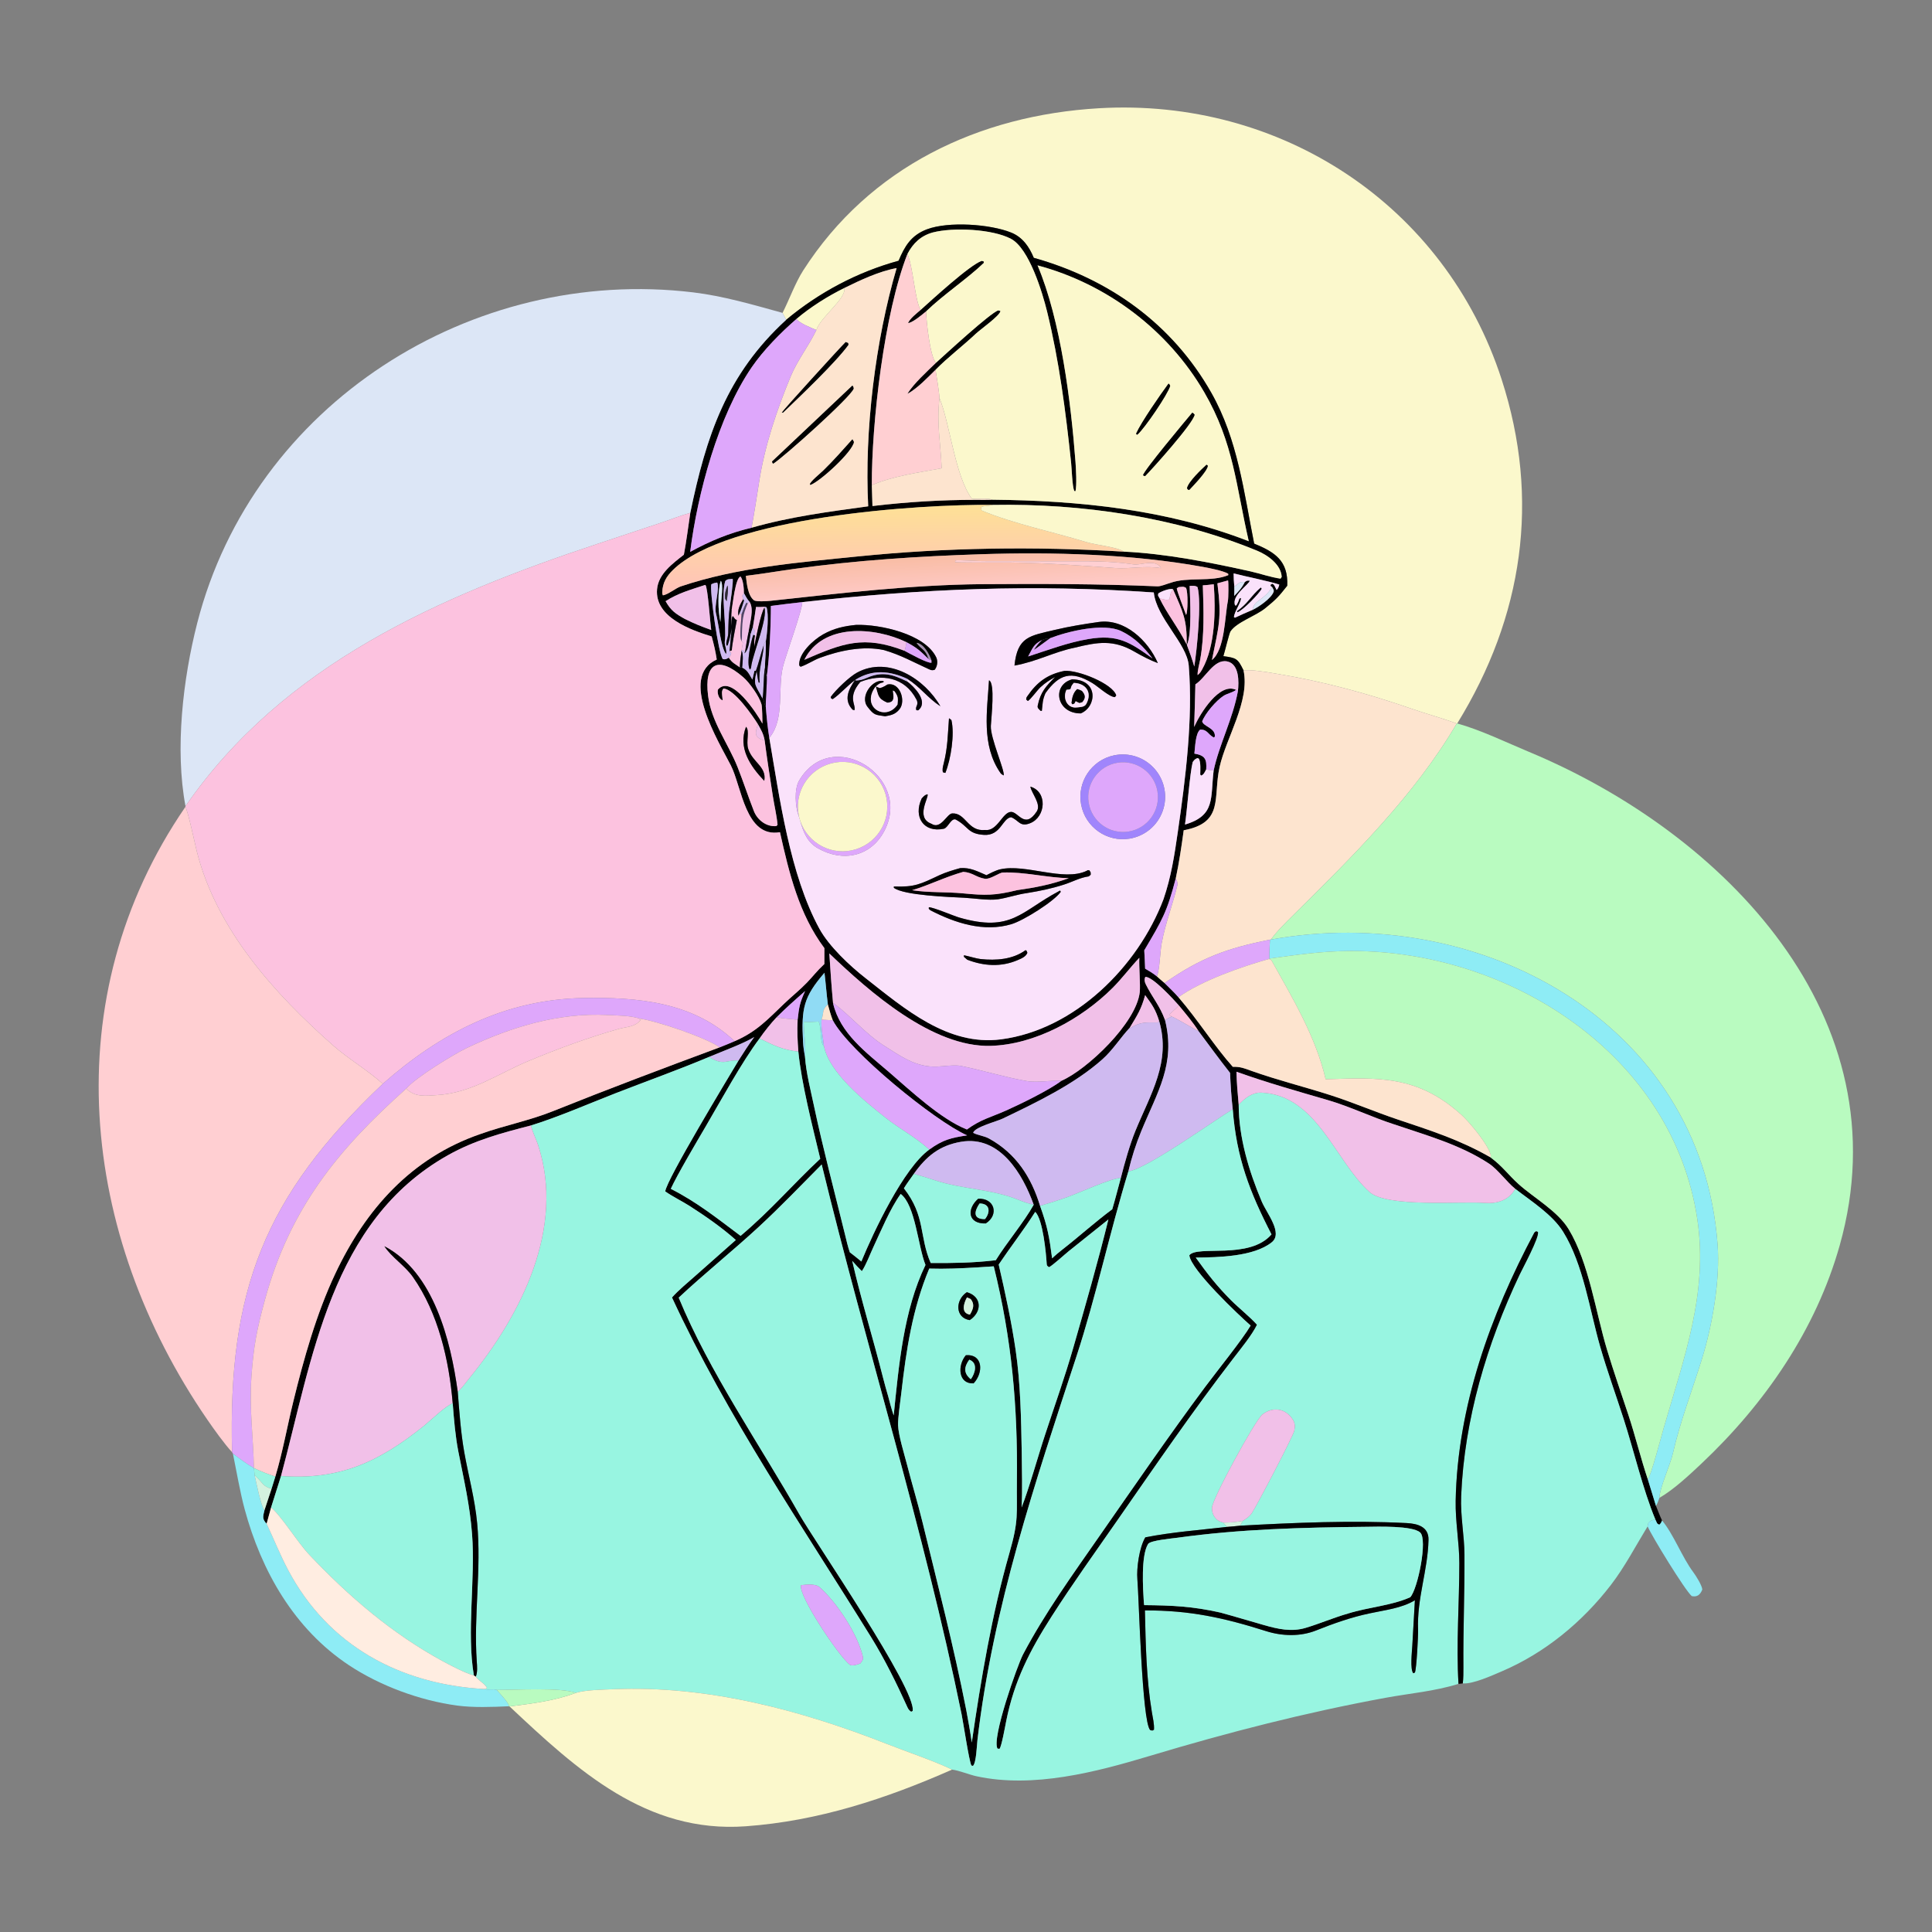 <svg width="1024" height="1024" viewBox="0 0 1024 1024" fill="none" xmlns="http://www.w3.org/2000/svg">
<rect x="0" y="0" width="1024" height="1024" fill="#808080" stroke="none"/>
<path d="M414.764 165.836C418.396 158.664 421.505 149.923 425.717 143.346C460.953 88.417 518.852 61.096 582.435 57.373C678.749 51.733 765.878 108.55 795.881 201.055C816.545 264.766 807.242 326.822 772.359 383.45L772.102 383.486C764.558 380.679 756.027 378.374 748.368 375.713C724.711 367.492 701.112 361.125 676.36 357.044C671.851 356.301 663.372 354.778 659.102 355.325C655.987 348.909 655.226 348.75 648.411 347.773C649.116 345.567 651.513 335.617 652.151 334.658C655.467 329.671 665.425 326.579 670.692 322.283C676.439 317.596 677.615 316.347 682.259 310.456C682.852 297.272 675.761 292.631 664.732 288.127C659.249 260.771 656.089 233.004 642.007 208.164C621.292 171.622 587.834 147.837 547.919 136.647C545.535 130.832 542.001 125.704 535.948 123.268C524.693 118.74 502.747 117.255 491.342 121.527C482.877 124.698 479.493 130.561 476.272 138.204C454.388 144.203 434.092 154.998 416.682 169.508L414.764 165.836Z" fill="#FBF8CC"/>
<path d="M416.682 169.508C434.092 154.998 454.388 144.203 476.272 138.204C479.493 130.561 482.877 124.698 491.342 121.527C502.747 117.255 524.693 118.74 535.948 123.268C542.001 125.704 545.535 130.832 547.919 136.647C587.834 147.837 621.292 171.622 642.007 208.164C656.089 233.004 659.249 260.771 664.732 288.127C675.761 292.631 682.852 297.272 682.259 310.456C677.615 316.347 676.439 317.596 670.692 322.283C665.425 326.579 655.467 329.671 652.151 334.658C651.513 335.617 649.116 345.567 648.411 347.773C655.226 348.75 655.987 348.909 659.102 355.325C662.615 371.53 649.839 391.113 646.419 406.501C642.797 422.794 648.963 435.991 627.394 440.065C626.197 448.745 625.014 456.971 623.185 465.551C618.47 483.657 615.975 487.621 606.485 503.696C606.667 506.948 606.831 510.144 606.942 513.4C609.337 514.816 610.984 515.746 613.184 517.507C614.486 518.649 615.904 519.954 617.24 521.029C619.506 523.29 622.576 526.191 624.597 528.557C634.975 540.592 643.995 554.961 653.4 565.423C657.386 565.332 659.532 566.205 663.169 567.541C677.03 572.478 691.218 575.965 705.249 580.479C717.24 584.335 728.751 589.292 740.604 593.275C758.323 599.23 773.632 604.052 789.985 613.419C796.691 618.434 799.157 622.461 804.927 627.656C812.844 634.782 825.633 641.902 831.447 651.55C842.228 669.439 845.743 695.485 851.789 715.475C855.382 727.355 859.209 738.249 863.055 749.859C866.785 761.12 869.636 772.997 873.383 784.094L877.695 798.147C878.599 800.364 879.903 803.831 880.917 805.874C880.374 807.171 880.457 807.17 879.464 808.131C878.064 807.578 878.275 807.143 877.369 805.35C870.785 789.489 865.908 768.658 860.557 752.054C856.43 739.249 851.825 726.634 848.098 713.679C842.522 694.298 839.238 670.206 828.53 652.929C822.872 643.8 811.671 636.719 803.115 630.107C798.498 626.372 793.899 619.813 789.112 616.673C773.681 606.565 755.963 601.738 738.71 595.869C727.078 592.115 715.485 586.479 703.789 583.072C687.252 578.255 671.594 573.858 655.342 568.044C655.496 574.14 655.978 579.477 656.533 585.544C656.585 603.009 661.994 620.853 668.741 636.81C671.395 643.087 680.154 653.518 674.082 658.411C664.509 666.124 645.44 666.423 633.777 666.542C639.866 675.039 644.971 681.633 652.452 689.133C656.438 693.129 662.837 698.259 666.231 702.151C663.56 707.639 657.675 714.795 653.857 719.78C632.301 747.726 612.344 776.902 592.205 805.845C580.368 822.856 568.53 839.348 557.402 856.721C545.795 874.841 537.577 890.887 533.322 912.145C532.755 914.975 530.859 925.656 529.775 926.913L528.713 926.811C525.425 921.631 539.297 882.436 542.23 876.872C553.822 854.882 568.648 834.406 582.824 814.005C601.42 787.347 619.416 761.093 638.81 735.021C644.641 727.182 658.623 709.831 662.869 702.566C656.768 697.217 631.134 673.055 630.376 665.321C634.543 659.827 662.28 667.851 673.921 654.253C662.352 631.827 655.354 613.663 653.381 587.929C652.66 581.95 652.2 574.646 651.954 568.652C646.093 561.237 640.946 554.104 635.307 546.587C632.363 541.925 628.321 537.11 624.784 532.855C622.165 529.867 610.858 517.473 607.04 517.78C606.451 519.075 606.624 520.356 607.255 521.632C610.869 528.951 614.592 532.738 617.507 540.706C623.259 563.939 613.457 578.698 604.87 599.593C602.024 606.518 599.766 613.566 598.06 620.85C588.199 653.028 580.924 687.257 570.604 718.741C548.605 785.854 526.363 851.645 518.07 922.229C517.742 925.02 517.476 934.299 515.688 935.969L514.843 935.751C513.556 933.077 510.606 913.212 509.666 908.609C489.559 810.209 459.268 714.776 435.514 617.199C424.405 628.393 413.754 639.541 402.163 650.262C388.388 663.002 373.343 675.019 359.729 687.775C375.894 727.046 402.772 765.756 423.705 802.687C431.525 816.482 486.135 895.998 483.709 906.862L482.955 907.264C482.168 906.822 481.402 905.907 481.056 905.091C475.299 892.395 468.945 879.429 461.595 867.561C424.979 808.44 385.519 751.045 356.174 687.703C359.171 684.225 364.921 679.413 368.502 676.255L390.013 657.223C382.792 650.763 373.783 644.479 365.6 639.247C361.533 636.647 356.451 634.192 352.596 631.465C353.173 625.382 386.029 571.174 391.419 562.122C394.181 557.796 396.717 553.765 399.788 549.634C394.227 553.072 382.416 557.399 375.763 560.211C359.708 566.977 342.655 573.042 326.338 579.409C312.14 584.949 295.843 592.063 281.391 596.531C265.825 600.533 251.578 604.323 237.373 612.306C175.162 647.264 165.672 720.333 148.94 782.331L143.685 798.97L141.314 807.623C138.824 804.966 139.423 803.756 140.16 800.497L143.938 789.045L145.937 782.616C149.899 769.329 152.209 756.099 155.47 742.782C161.025 720.094 167.731 696.228 177.71 675.06C193.792 640.946 217.957 613.692 254.557 601.076C267.325 596.492 280.393 594.03 293.041 588.956C322.33 577.207 351.863 566.086 381.454 555.109C384.164 554.082 386.702 552.994 389.362 551.853C400.948 546.894 406.83 540.373 415.734 531.858C419.552 528.207 423.986 524.648 427.669 520.833C430.723 517.669 433.188 514.422 436.46 511.4L436.924 510.98L436.943 502.548C423.463 484.508 418.225 462.689 413.394 441.076C395.1 444.276 393.161 417.056 387.366 405.691C381.079 393.363 359.42 358.649 379.891 349.568C379.153 344.818 378.47 342.009 377.2 337.331C366.358 334.011 346.875 327.185 348.26 312.24C349.009 304.151 356.486 298.704 362.466 294.012C363.772 287.247 364.824 278.726 365.87 271.824C374.306 231.019 385.084 198.45 416.682 169.508ZM480.975 134.568C468.654 165.835 461.976 224.07 462.084 257.122L462.422 268.207C480.776 266.037 498.741 264.924 517.233 264.934C519.975 264.935 523.157 265.009 525.874 264.856C571.884 265.293 618.636 270.032 661.875 286.86C655.079 257.52 654.009 234.969 638.263 207.874C619.112 174.921 586.658 150.458 549.923 140.662C562.223 169.55 567.659 213.432 570.024 244.695C570.259 247.806 570.85 257.707 569.974 260.388L569.363 260.213C568.3 257.566 568.055 248.567 567.709 245.267C564.9 218.519 561.385 191.2 554.964 165.084C552.469 154.94 545.46 131.64 535.814 126.564C525.994 121.396 505.26 120.368 494.293 123.232C488.031 125.001 483.927 128.951 480.975 134.568ZM447.505 152.656C438.795 156.942 429.525 162.77 422.094 169.095C413.765 176.313 404.672 185.561 398.486 194.566C380.708 220.442 369.657 261.743 365.82 292.492C376.464 286.702 386.466 282.515 398.333 279.715C418.871 273.825 439.187 271.25 460.165 268.349C458.092 228.425 463.949 180.478 475.228 142.098C465.965 143.764 455.986 148.48 447.505 152.656ZM526.304 267.612C486.832 267.115 385.492 274.059 356.773 302.003C353.229 305.452 351.207 308.858 351 313.937C350.975 314.559 351.066 314.962 351.333 315.519C353.794 315.303 358.211 311.682 360.744 310.83C390.807 300.718 422.928 298.144 454.307 294.953C501.377 290.167 548.413 289.542 595.632 292.376C617.787 293.406 641.191 298.029 662.838 302.849C667.84 303.963 673.791 306.057 678.723 306.69L679.324 305.759C678.981 299.194 671.87 294.184 666.392 291.926C622.858 273.989 573.227 266.785 526.304 267.612ZM659.813 308.451C661.359 307.541 660.536 307.796 662.402 307.753C661.904 309.994 652.57 315.584 654.626 320.887L655.291 320.889C656.251 319.207 656.319 319.056 656.916 317.215L657.761 316.961C657.91 319.245 654.098 324.337 654.031 327.13L654.572 327.391C657.722 325.919 660.662 324.583 663.872 323.25C667.005 321.839 673.936 317.05 675.058 313.619C675.34 312.757 674.72 312.076 674.222 311.074L673.587 310.765L673.363 310.002L674.31 309.362C675.599 309.965 675.735 311.075 676.632 312.725C677.639 311.666 677.624 311.252 678.057 309.849C673.301 308.171 659.978 305.526 653.85 303.915C653.866 306.537 653.969 308.279 654.205 310.878C654.294 312.041 654.185 314.578 654.171 315.85C656.718 313.166 658.125 311.765 659.813 308.451ZM621.725 312.339C620.198 311.61 615.36 313.468 613.918 314.549C613.655 316.094 613.714 315.339 614.617 317.162C618.445 325.129 624.633 332.86 628.977 341.616C629.161 328.317 627.005 324.393 621.725 312.339ZM394.279 314.362C394.339 312.326 393.916 307.01 392.437 305.573C389.724 306.621 388.412 320.033 387.791 323.376L386.825 321.448C387.158 318.853 388.724 308.628 388.349 306.808C386.142 307.095 385.739 306.747 384.405 307.947C382.023 315.566 385.254 331.779 384.146 340.175C383.94 341.734 385.452 344.925 384.84 346.698C382.037 343.234 380.841 330.048 379.54 325.351C378.338 321.009 381.6 312.165 380.129 308.746C378.521 309.017 378.498 309.003 377.019 309.664C376.034 312.557 380.744 347.02 383.178 349.369C384.724 349.587 384.89 349.314 386.288 348.593C388.079 351.359 389.419 351.748 392.126 353.705L393.356 353.849C396.229 355.152 397.004 357.253 398.784 360.2C399.147 358.677 399.552 357.088 399.861 355.562L400.652 355.5L401.064 355.86C399.088 363.344 400.619 363.174 404.157 370.234C405.366 371.767 404.744 372.647 405.898 374.599C406.376 380.551 406.8 385.131 407.747 391.046C413.143 422.603 418.654 463.609 434.285 492.206C439.401 501.564 450.418 511.916 458.787 518.443C479.361 534.555 502.355 554.552 530.587 550.872C569.488 545.802 603.097 512.428 616.659 476.651C620.757 464.716 622.458 453.444 624.273 440.898C628.348 412.718 632.357 381.128 630.062 352.768C629.113 341.051 612.927 327.545 611.538 314.017C547.197 309.59 489.016 311.973 425.217 319.138C419.675 319.779 414.107 320.388 408.583 321.156C408.599 330.993 407.815 348.643 406.426 358.406C405.576 357.189 405.594 355.417 405.42 353.859C405.532 348.901 406.044 344.805 405.932 339.672C406.641 335.754 407.588 325.556 406.269 321.875L405.352 321.606C403.673 321.702 402.411 321.819 400.718 321.661C400.185 325.22 399.678 328.842 399.042 332.378L397.722 336.408L396.714 335.09C397.345 330.057 399.852 323 397.264 318.953C396.002 317.619 395.223 315.985 394.279 314.362ZM632.926 385.324L633.182 384.75C636.164 378.184 646.369 361.449 655.159 365.649C652.908 367.293 650.578 367.49 648.55 368.779C644.631 371.27 638.776 378.092 637.188 382.354C637.792 385.11 644.359 385.793 643.898 390.457L643.311 390.899C639.983 389.044 640.036 386.647 636.134 386.706C633.594 388.568 633.446 396.169 633.05 399.429C638.635 400.367 639.71 402.331 639.312 407.826L639.021 408.352C638.267 409.691 638.056 410.43 636.703 411.095L636.148 410.562C636.185 408.32 636.502 403.959 635.43 402.132L634.672 401.778C633.123 402.532 633.238 402.526 632.159 403.902C630.67 409.651 629.209 429.341 628.074 437.024C644.424 432.213 641.474 422.827 643.258 408.403C646.151 394.731 653.446 381.002 656.127 366.268C656.648 361.633 656.977 351.814 650.336 350.551C643.348 349.222 638.912 359.405 633.588 362.702C633.456 370.193 633.129 377.813 632.926 385.324ZM401.742 383.888C398.821 379.245 389.361 365.442 383.449 364.912C382.306 366.285 382.695 367.743 382.889 369.793L383.026 371.146C381.045 370.721 380.057 367.466 380.503 365.509C387.657 357.144 401.281 378.392 404.114 383.523C404.052 381.41 404.035 374.81 403.589 373.245C402.385 369.017 397.289 361.844 393.95 358.949C380.397 347.199 373.188 351.612 375.287 368.623C376.874 382.383 385.94 393.982 390.969 406.673C394.022 414.379 396.575 422.261 399.597 429.941C401.455 434.663 406.304 438.383 411.526 437.83L412.121 437.131C411.66 432.144 410.401 426.968 409.62 421.969C408.086 412.148 406.572 402.345 405.283 392.485C404.678 388.964 403.43 386.916 401.742 383.888ZM439.561 505.36C440.115 514.282 440.718 522.851 441.546 531.751C445.275 547.788 459.125 557.827 471.173 568.21C482.494 577.968 498.727 593.245 512.476 598.653C520.083 593.159 524.956 592.291 533.154 588.639C540.644 585.303 556.202 577.741 562.585 572.834C575.973 567.049 602.292 542.314 604.097 525.814C604.498 522.148 603.629 512.506 603.862 507.655C599.118 512.664 594.512 518.814 589.692 523.624C573.202 540.081 548.558 553.674 525.071 554.322C494.259 555.171 460.883 525.761 439.561 505.36ZM438.786 532.374C438.052 526.663 437.67 521.114 436.988 515.589C425.865 528.508 424.713 534.451 425.629 552.152C425.764 554.766 426.166 557.562 426.662 560.163C427.273 568.603 429.665 577.834 431.419 586.113C436.266 608.985 442.302 631.594 447.864 654.296C448.649 657.501 449.347 660.613 450.412 663.745C452.545 665.382 454.476 666.884 456.533 668.624C462.979 652.958 478.935 619.088 492.541 609.303C499.822 604.048 504.03 603.084 512.591 601.769C495.618 594.276 450.108 557.283 441.39 540.768C440.29 537.964 439.597 535.267 438.786 532.374ZM411.608 539.187C408.817 542.09 404.904 547.002 402.593 550.396C393.184 562.869 382.004 583.467 373.937 597.217C369.622 604.571 358.928 622.654 355.54 630.094C369.642 637.322 379.869 645.564 392.523 655.042C408.882 641.217 419.822 628.1 434.75 614.16C430.7 597.266 424.76 574.167 423.147 557.381C422.698 551.249 422.441 546.616 422.767 540.482C423.539 533.57 423.895 531.579 426.715 525.29C421.333 530.006 416.662 534.143 411.608 539.187ZM614.363 541.112C612.391 534.947 610.84 532.771 606.949 527.438C604.908 534.913 602.795 538.094 598.743 544.792C593.944 549.874 589.904 556.505 584.11 561.626C569.248 574.762 549.299 584.321 531.462 592.877C528.173 594.455 516.433 597.426 515.804 600.429C518.671 601.889 521.433 601.908 524.361 603.535C538.515 611.398 546.602 623.859 551.249 639.124C555.256 650.276 556.122 655.431 557.644 666.944C559.378 665.268 561.229 663.741 563.128 662.257C572.033 655.298 580.449 647.675 589.522 640.934C591.113 635.57 592.594 629.713 594.077 624.283C596.021 616.587 598.839 606.586 601.803 599.35C609.792 579.85 620.735 562.909 614.363 541.112ZM484.332 622.191C482.759 624.441 480.451 627.561 479.088 629.825C490.654 644.59 487.103 655.205 493.294 669.434C505.496 669.473 515.627 669.377 527.794 667.944C533.715 658.396 542.618 647.959 547.888 638.535C542.006 622.12 529.917 601.697 509.447 605.158C497.924 607.106 490.942 612.866 484.332 622.191ZM520.019 293.749C486.746 294.827 454.013 296.95 421.004 301.522C412.481 302.702 403.834 304.19 395.327 305.215C395.768 308.914 396.31 315.663 399.631 318.153C400.817 319.043 406.793 318.61 408.467 318.429C445.334 314.436 482.984 309.984 520.126 309.622C551.329 309.401 582.206 309.421 613.396 310.767C615.32 310.85 618.394 309.451 620.295 308.944C629.58 305.575 641.983 308.627 651.029 304.829L650.956 304.076C648.152 302.464 640.832 301.056 637.345 300.423C600.097 293.662 557.875 292.507 520.019 293.749ZM650.907 307.635L645.249 309.17C647.659 328.158 645.94 331.753 642.362 349.813C649.252 344.265 649.126 326.847 650.816 318.461C651.11 317.003 651.188 309.016 650.907 307.635ZM382.044 307.81C380.266 313 380.534 324.196 381.851 329.637C381.912 326.801 382.142 323.557 382.167 320.761C382.194 317.748 383.554 309.716 382.044 307.81ZM373.735 310.032C366.191 312.541 359.475 314.323 352.774 318.637C355.647 323.717 358.03 325.265 363.046 328.093C368.18 330.62 371.597 331.972 376.968 333.915C376.379 329.988 375.145 311.446 373.904 310.076L373.735 310.032ZM637.52 310.232C637.942 323.196 638.432 336.63 636.155 349.42C635.747 351.713 634.575 355.794 634.77 357.819C636.144 356.656 636.288 356.256 637.186 354.75C644.13 342.433 644.343 323.435 643.322 309.661C641.447 309.88 639.392 310.172 637.52 310.232ZM630.535 310.541C630.777 317.724 631.805 336.136 629.083 341.836C630.631 345.894 631.759 349.116 632.994 353.274C634.408 344.382 636.939 319.385 634.732 311.207C633.589 310.288 632.191 310.503 630.535 310.541ZM624.71 311.173L623.713 311.814C623.973 313.916 627.663 323.051 628.625 325.918C629.568 324.757 629.769 313.83 628.592 311.547C627.031 310.699 626.83 311.064 624.71 311.173ZM477.385 632.816C471.764 640.667 467.008 652.216 462.881 661.037C461.11 664.822 459.033 670.456 456.801 673.745C454.98 671.895 453.383 670.28 451.695 668.287C456.459 689.128 462.795 709.503 468.036 730.225C468.865 733.504 469.799 736.78 470.744 740.028C471.655 743.448 472.506 746.867 473.674 750.207C476.379 723.978 478.834 694.64 490.525 670.448C486.531 660.488 485.178 638.779 477.385 632.816ZM548.688 642.323C542.502 652.057 535.72 660.716 529.334 670.235C532.752 685.005 536.151 700.718 538.334 715.706C540.918 733.444 541.22 751.863 541.54 769.755C541.598 779.394 541.985 789.356 541.469 798.976C545.441 788.896 550.314 771.281 554.03 760.112C558.957 745.092 564.386 729.903 568.739 714.755C575.24 692.132 581.86 669.204 587.471 646.336C580.513 651.883 573.544 657.453 566.604 663.019C564.389 664.796 557.855 670.753 556.053 671.622C555.339 671.174 554.839 670.984 554.783 670.018C554.456 664.388 552.778 646.231 548.688 642.323ZM517.782 671.749C509.344 672.26 500.979 672.644 492.521 672.37C483.642 693.658 480.338 715.349 477.742 738.113C477.271 742.241 475.891 751.501 475.998 755.355C476.145 760.661 479.353 770.866 480.747 776.3C483.333 786.388 486.466 796.628 488.934 806.748C497.017 839.896 505.538 872.718 512.114 906.228C513.196 912.071 514.244 917.674 515.064 923.563C519.888 890.276 525.729 855.545 534.982 823.252C540.081 805.456 538.755 802.855 538.974 785.01C539.463 745.33 536.271 709.749 526.719 671.183L517.782 671.749Z" fill="black"/>
<path d="M480.975 134.569C483.927 128.952 488.031 125.002 494.293 123.233C505.26 120.369 525.994 121.397 535.814 126.565C545.46 131.641 552.469 154.941 554.964 165.085C561.385 191.201 564.9 218.52 567.709 245.268C568.055 248.568 568.3 257.567 569.363 260.214L569.974 260.389C570.85 257.708 570.259 247.807 570.024 244.696C567.659 213.433 562.223 169.551 549.923 140.663C586.658 150.459 619.112 174.922 638.263 207.875C654.009 234.97 655.079 257.521 661.875 286.861C618.636 270.033 571.884 265.294 525.874 264.857C524.758 263.991 517.097 264.383 515.132 264.415C506.082 252.069 503.58 224.725 497.927 210.908C497.801 207.786 496.389 199.231 495.841 195.919C502.338 189.294 510.371 183.245 517.128 176.851C519.522 174.586 529.82 167.323 530.191 164.885L529.161 164.573C525.117 165.685 500.78 188.153 496.089 192.374C492.855 188.769 491.002 170.317 490.83 164.966C499.689 156.32 512.863 147.551 521.416 139.26L521.342 138.6L520.372 138.328C514.139 140.386 493.876 159.045 487.973 164.338C484.91 159.344 484.053 141.85 480.975 134.569ZM619.357 203.316C615.095 209.052 605.016 223.575 602.163 229.826L602.478 230.313L602.865 230.325C606.649 227.066 619.07 208.793 620.219 204.486C619.817 203.77 619.949 203.779 619.357 203.316ZM631.937 218.742C628.74 222.557 606.119 249.539 605.853 251.908C606.079 252.019 606.669 252.346 606.879 252.37C610.897 248.305 632.396 224.339 633.155 219.784C632.57 219.166 632.649 219.099 631.937 218.742ZM639.478 246.322C636.722 248.875 629.988 255.195 629.138 258.758C629.753 259.694 629.338 259.418 630.315 259.68C632.563 257.238 639.85 249.811 640.177 246.835L639.478 246.322Z" fill="#FBF8CC"/>
<path d="M462.083 257.124C461.975 224.072 468.653 165.837 480.974 134.57C484.052 141.851 484.909 159.345 487.972 164.339C485.893 166.14 482.405 168.824 481.348 171.214C484.171 170.607 488.536 166.838 490.829 164.967C491.001 170.318 492.854 188.77 496.088 192.375C491.416 196.923 484.414 203.267 481.052 208.638C486.404 205.587 491.393 200.301 495.84 195.92C496.388 199.232 497.8 207.787 497.926 210.909C496.391 225.559 498.556 234.395 499.098 248.192C486.806 250.481 473.541 252.253 462.083 257.124Z" fill="#FFCFD2"/>
<path d="M487.972 164.338C493.875 159.045 514.138 140.386 520.371 138.328L521.341 138.6L521.415 139.26C512.862 147.551 499.688 156.32 490.829 164.966C488.536 166.837 484.171 170.606 481.348 171.213C482.405 168.823 485.893 166.139 487.972 164.338Z" fill="black"/>
<path d="M447.504 152.656C455.985 148.48 465.964 143.764 475.227 142.098C463.948 180.478 458.091 228.425 460.164 268.349C439.186 271.25 418.87 273.825 398.332 279.715C399.807 271.766 401.089 263.61 402.328 255.554C405.287 236.307 411.697 217.328 419.141 199.373C422.598 191.034 428.542 183.466 432.453 175.411L432.691 174.911C434.92 167.943 448.688 158.262 447.504 152.656ZM448.242 181.312C445.344 184.108 414.645 217.875 414.374 218.698L415.052 218.652C423.977 210.057 442.697 192.325 449.684 182.746L449.524 181.826L448.242 181.312ZM451.786 204.386L409.176 244.649C409.623 245.626 409.382 245.284 409.76 245.763C415.351 242.254 451.037 210.291 452.434 205.97C452.19 204.908 452.405 205.113 451.786 204.386ZM451.794 232.868C446.764 238.503 441.809 244.116 436.402 249.397C434.907 250.857 429.365 255.37 429.279 256.706L429.527 256.988C434.627 255.158 451.855 239.423 452.569 234.245C452.414 233.959 451.972 233.086 451.794 232.868Z" fill="#FDE4CF"/>
<path d="M422.094 169.095C429.525 162.77 438.795 156.942 447.505 152.656C448.689 158.262 434.921 167.943 432.692 174.911C429.39 173.488 424.458 171.665 422.094 169.095Z" fill="#FBF8CC"/>
<path d="M98.314 427.281C92.627 397.066 96.963 359.808 104.527 330.266C134.226 214.278 250.047 140.774 367.513 154.976C383.43 156.901 399.146 161.518 414.763 165.837L416.681 169.509C385.083 198.451 374.305 231.02 365.869 271.825C361.581 272.933 355.233 275.437 350.706 276.951L317.012 288.148C233.252 315.914 150.395 351.891 98.314 427.281Z" fill="#DCE6F6"/>
<path d="M496.089 192.375C500.78 188.154 525.117 165.686 529.161 164.574L530.191 164.886C529.82 167.324 519.522 174.587 517.128 176.852C510.371 183.246 502.338 189.295 495.841 195.92C491.394 200.301 486.405 205.587 481.053 208.638C484.415 203.267 491.417 196.923 496.089 192.375Z" fill="black"/>
<path d="M365.818 292.495C369.655 261.746 380.706 220.445 398.484 194.569C404.67 185.564 413.763 176.316 422.092 169.098C424.456 171.668 429.388 173.491 432.69 174.914L432.452 175.414C428.541 183.469 422.597 191.037 419.14 199.376C411.696 217.331 405.286 236.31 402.327 255.557C401.088 263.613 399.806 271.769 398.331 279.718C386.464 282.518 376.462 286.705 365.818 292.495Z" fill="#DEA7FB"/>
<path d="M415.051 218.652L414.373 218.699C414.644 217.876 445.343 184.109 448.241 181.312L449.523 181.826L449.683 182.746C442.696 192.325 423.976 210.057 415.051 218.652Z" fill="black"/>
<path d="M602.864 230.325L602.477 230.313L602.162 229.826C605.015 223.575 615.094 209.052 619.356 203.316C619.948 203.779 619.816 203.77 620.218 204.486C619.069 208.793 606.648 227.066 602.864 230.325Z" fill="black"/>
<path d="M409.76 245.764C409.382 245.285 409.623 245.627 409.176 244.65L451.786 204.387C452.405 205.114 452.19 204.909 452.434 205.971C451.037 210.292 415.351 242.255 409.76 245.764Z" fill="black"/>
<path d="M497.925 210.906C503.578 224.723 506.08 252.067 515.13 264.413C517.095 264.381 524.756 263.989 525.872 264.855C523.155 265.008 519.973 264.934 517.231 264.933C498.739 264.923 480.774 266.036 462.42 268.206L462.082 257.121C473.54 252.25 486.805 250.478 499.097 248.189C498.555 234.392 496.39 225.556 497.925 210.906Z" fill="#FDE4CF"/>
<path d="M606.878 252.37C606.668 252.346 606.078 252.019 605.852 251.908C606.118 249.539 628.739 222.557 631.936 218.742C632.648 219.099 632.569 219.166 633.154 219.784C632.395 224.339 610.896 248.305 606.878 252.37Z" fill="black"/>
<path d="M429.527 256.987L429.279 256.705C429.365 255.369 434.907 250.856 436.402 249.396C441.809 244.115 446.764 238.502 451.794 232.867C451.972 233.085 452.414 233.958 452.569 234.244C451.855 239.422 434.627 255.157 429.527 256.987Z" fill="black"/>
<path d="M630.314 259.678C629.337 259.416 629.752 259.692 629.137 258.756C629.987 255.193 636.721 248.873 639.477 246.32L640.176 246.833C639.849 249.809 632.562 257.236 630.314 259.678Z" fill="black"/>
<path d="M595.63 292.378C548.411 289.544 501.375 290.169 454.305 294.955C422.926 298.146 390.805 300.72 360.742 310.832C358.209 311.684 353.792 315.305 351.331 315.521C351.064 314.964 350.973 314.561 350.998 313.939C351.205 308.86 353.227 305.454 356.771 302.005C385.49 274.061 486.83 267.117 526.302 267.614L525.335 267.842C523.41 268.281 521.836 267.996 520.086 268.741C520.107 269.441 519.957 270.425 520.45 270.63C537.104 277.571 558.126 281.933 575.318 287.18C581.682 289.122 591.98 289.806 595.63 292.378Z" fill="url(#paint0_linear_2293_126894)"/>
<path d="M526.304 267.614C573.227 266.787 622.858 273.991 666.392 291.928C671.87 294.186 678.981 299.196 679.324 305.761L678.723 306.692C673.791 306.059 667.84 303.965 662.838 302.851C641.191 298.031 617.787 293.408 595.632 292.378C591.982 289.806 581.684 289.122 575.32 287.18C558.128 281.933 537.106 277.571 520.452 270.63C519.959 270.425 520.109 269.441 520.088 268.741C521.838 267.996 523.412 268.281 525.337 267.842L526.304 267.614Z" fill="#FBF8CC"/>
<path d="M98.315 427.28C150.396 351.89 233.253 315.913 317.013 288.147L350.707 276.95C355.234 275.436 361.582 272.932 365.87 271.824C364.824 278.726 363.772 287.247 362.466 294.012C356.486 298.704 349.009 304.151 348.26 312.24C346.875 327.185 366.358 334.011 377.2 337.331C378.47 342.009 379.153 344.818 379.891 349.568C359.42 358.649 381.079 393.363 387.366 405.691C393.161 417.056 395.1 444.276 413.394 441.076C418.225 462.689 423.463 484.508 436.943 502.548L436.924 510.98L436.46 511.4C433.188 514.422 430.723 517.669 427.669 520.833C423.986 524.648 419.552 528.207 415.734 531.858C406.83 540.373 400.948 546.894 389.362 551.853C367.381 531.049 338.096 528.448 309.069 528.973C267.64 529.723 233.329 547.591 202.886 574.44C195.051 567.346 184.657 561.238 176.855 554.368C145.431 526.699 114.599 492.517 104.236 450.93C103.38 447.495 99.551 429.435 98.242 427.693L98.315 427.28Z" fill="#FCC2DF"/>
<path d="M395.326 305.216C403.833 304.191 412.48 302.703 421.003 301.523C454.012 296.951 486.745 294.828 520.018 293.75C557.874 292.508 600.096 293.663 637.344 300.424C640.831 301.057 648.151 302.465 650.955 304.077L651.028 304.83C641.982 308.628 629.579 305.576 620.294 308.945C618.393 309.452 615.319 310.851 613.395 310.768C582.205 309.422 551.328 309.402 520.125 309.623C482.983 309.985 445.333 314.437 408.466 318.43C406.792 318.611 400.816 319.044 399.63 318.154C396.309 315.664 395.767 308.915 395.326 305.216ZM506.415 297.034L506.207 297.939C506.909 298.193 525.933 298.146 528.266 298.129C549.456 297.98 570.168 299.554 591.259 301.071C598.919 301.622 607.152 299.68 615.378 301.134C612.567 295.997 604.486 299.696 601.056 299.179C588.359 297.265 577.354 297.456 564.58 297.49L520.833 297.409C518.14 297.403 507.985 296.717 506.415 297.034Z" fill="url(#paint1_linear_2293_126894)"/>
<path d="M615.378 301.133C607.152 299.679 598.919 301.621 591.259 301.07C570.168 299.553 549.456 297.979 528.266 298.128C525.933 298.145 506.909 298.192 506.207 297.938L506.415 297.033C507.985 296.716 518.14 297.402 520.833 297.408L564.58 297.489C577.354 297.455 588.359 297.264 601.056 299.178C604.486 299.695 612.567 295.996 615.378 301.133Z" fill="#FFCFD2"/>
<path d="M659.813 308.45C656.252 308.285 656.81 309.323 654.205 310.877C653.969 308.278 653.866 306.536 653.85 303.914C659.978 305.525 673.301 308.17 678.057 309.848C677.624 311.251 677.639 311.665 676.632 312.724C675.735 311.074 675.599 309.964 674.31 309.361L673.363 310.001L673.587 310.764L674.222 311.073C670.16 318.236 664.612 317.856 663.872 323.249C660.662 324.582 657.722 325.918 654.572 327.39L654.031 327.129C654.098 324.336 657.91 319.244 657.761 316.96L656.916 317.214C656.319 319.055 656.251 319.206 655.291 320.888L654.626 320.886C652.57 315.583 661.904 309.993 662.402 307.752C660.536 307.795 661.359 307.54 659.813 308.45ZM668.257 311.436C662.965 315.878 661.605 319.812 655.622 323.965L655.929 324.456C659.057 323.207 667.375 314.511 668.688 312.033L668.257 311.436Z" fill="#FAE2FB"/>
<path d="M387.79 323.377C388.411 320.034 389.723 306.622 392.436 305.574C393.915 307.011 394.338 312.327 394.278 314.363L393.41 315.784L393.868 317.617C392.257 320.469 390.763 322.989 391.375 326.365L391.824 325.292L393.07 325.484C392.881 328.6 391.788 337.664 393.051 339.852L393.768 340.524C393.518 341.875 393.265 343.125 393.095 344.492L393.077 344.816C392.609 347.999 392.202 350.484 392.125 353.706C389.418 351.749 388.078 351.36 386.287 348.594C387.138 347.528 387.183 347.586 387.578 346.305L386.692 345.082L387.867 344.697C387.964 341.616 389.892 332.152 390.538 328.636C389.417 328.153 389.546 328.009 388.711 326.914L388.419 326.527C387.592 327.388 387.962 329.86 387.73 331.746C387.626 328.863 387.459 326.259 387.79 323.377Z" fill="#FCC2DF"/>
<path d="M386.824 321.449C386.133 326.518 386.09 330.689 385.959 335.743C385.894 338.261 384.461 340.339 385.13 342.222L385.668 342.027C386.761 339.126 387.258 335.972 387.859 332.92C387.795 333.123 386.732 344.467 386.692 345.082L387.578 346.305C387.183 347.586 387.138 347.528 386.287 348.594C384.889 349.315 384.723 349.588 383.177 349.37C380.743 347.021 376.033 312.558 377.018 309.665C378.497 309.004 378.52 309.018 380.128 308.747C381.599 312.166 378.337 321.01 379.539 325.352C380.84 330.049 382.036 343.235 384.839 346.699C385.451 344.926 383.939 341.735 384.145 340.176C385.253 331.78 382.022 315.567 384.404 307.948C385.738 306.748 386.141 307.096 388.348 306.809C388.723 308.629 387.157 318.854 386.824 321.449ZM385.566 310.29C384.575 312.891 384.029 314.598 384.342 317.428L385.154 318.655C385.431 316.881 386.287 311.743 385.566 310.29Z" fill="#CFBAF0"/>
<path d="M645.248 309.172L650.906 307.637C651.187 309.018 651.109 317.005 650.815 318.463C649.125 326.849 649.251 344.267 642.361 349.815C645.939 331.755 647.658 328.16 645.248 309.172Z" fill="#FCC2DF"/>
<path d="M381.849 329.639C380.532 324.198 380.264 313.003 382.042 307.812C383.552 309.719 382.192 317.75 382.165 320.763C382.14 323.559 381.91 326.803 381.849 329.639Z" fill="#DCE6F6"/>
<path d="M654.204 310.878C656.809 309.324 656.251 308.286 659.812 308.451C658.124 311.765 656.717 313.166 654.17 315.85C654.184 314.578 654.293 312.041 654.204 310.878Z" fill="#DCE6F6"/>
<path d="M352.773 318.636C359.474 314.322 366.19 312.54 373.734 310.031L373.903 310.075C375.144 311.445 376.378 329.987 376.967 333.914C371.596 331.971 368.179 330.619 363.045 328.092C358.029 325.264 355.646 323.716 352.773 318.636Z" fill="#F1C0E8"/>
<path d="M637.186 354.749C636.288 356.255 636.144 356.655 634.77 357.818C634.575 355.793 635.747 351.712 636.155 349.419C638.432 336.629 637.942 323.195 637.52 310.231C639.392 310.171 641.447 309.879 643.322 309.66C644.343 323.434 644.13 342.432 637.186 354.749Z" fill="#FCC2DF"/>
<path d="M385.154 318.654L384.342 317.427C384.029 314.597 384.575 312.89 385.566 310.289C386.287 311.742 385.431 316.88 385.154 318.654Z" fill="#2D2834"/>
<path d="M629.082 341.836C631.804 336.136 630.776 317.724 630.534 310.541C632.19 310.503 633.588 310.288 634.731 311.207C636.938 319.385 634.407 344.382 632.993 353.274C631.758 349.116 630.63 345.894 629.082 341.836Z" fill="#F1C0E8"/>
<path d="M628.625 325.921C627.663 323.054 623.973 313.919 623.713 311.817L624.71 311.176C626.83 311.067 627.031 310.702 628.592 311.55C629.769 313.833 629.568 324.76 628.625 325.921Z" fill="#FCC2DF"/>
<path d="M655.928 324.458L655.621 323.967C661.604 319.814 662.964 315.879 668.256 311.438L668.687 312.035C667.374 314.513 659.056 323.209 655.928 324.458Z" fill="#06040A"/>
<path d="M674.221 311.074C674.719 312.076 675.339 312.757 675.057 313.619C673.935 317.05 667.004 321.839 663.871 323.25C664.611 317.857 670.159 318.237 674.221 311.074Z" fill="#DCE6F6"/>
<path d="M425.216 319.14C489.015 311.975 547.196 309.592 611.537 314.019C612.926 327.547 629.112 341.053 630.061 352.77C632.356 381.13 628.347 412.72 624.272 440.9C622.457 453.446 620.756 464.718 616.658 476.653C603.096 512.43 569.487 545.804 530.586 550.874C502.354 554.554 479.36 534.557 458.786 518.445C450.417 511.918 439.4 501.566 434.284 492.208C418.653 463.611 413.142 422.605 407.746 391.048C407.842 390.943 407.944 390.844 408.033 390.733C416.002 380.808 412.049 364.916 415.039 353.127C416.53 347.248 425.448 322.741 425.216 319.14ZM481.02 359.861C487.761 364.123 491.679 369.941 498.432 374.343C490.169 359.843 470.958 347.459 454.281 356.479C450.227 358.672 442.947 365.641 440.279 369.412L440.503 370.164L441.353 370.56C445.281 367.915 448.943 363.567 453.196 360.428C449.664 365.457 447.003 371.04 451.889 376.144L452.855 376.455C453.896 373.485 448.891 369.801 455.996 361.425C467.166 356.982 479.529 358.75 485.744 370.794C487.259 373.729 484.742 374.493 485.741 376.441C486.884 376.475 486.551 376.663 487.248 375.954C491.897 371.232 484.102 363.592 480.768 361.159L481.02 359.861ZM464.141 363.823C465.947 362.298 466.023 362.145 468.256 361.626L468.348 361.059C462.9 359.429 455.383 368.921 459.823 374.654C463.332 379.185 463.871 378.822 469.139 379.648C471.906 379.11 474.504 378.826 476.843 375.79C480.218 371.408 476.992 361.541 470.505 362.757C470.104 362.832 468.502 364.256 466.287 364.703C465.37 364.371 465.053 364.244 464.141 363.823ZM424.164 435.179C425.822 441.055 427.854 446.401 433.467 449.586C446.394 456.988 461.328 454.318 468.656 440.526C483.987 411.674 440.808 384.469 423.574 413.675C420.878 418.244 421.457 427.607 423.343 432.571L423.572 433.157C423.739 433.839 423.937 434.514 424.164 435.179ZM582.235 329.681C574.445 330.787 566.822 332.023 559.168 333.838C545.71 337.03 539.273 337.434 537.694 352.771C549.715 350.597 558.53 345.537 569.635 343.279C581.774 340.295 590.13 338.889 601.345 345.421C604.945 347.517 609.763 350.035 613.679 351.444C608.536 339.586 596.118 327.682 582.235 329.681ZM453.795 331.201C447.412 331.82 441.931 333.036 436.25 336.24C431.063 339.166 423.09 346.375 423.616 352.708L424.336 353.401C428.065 352.123 431.213 349.897 434.547 348.663C445.038 344.777 457.518 342.163 468.551 344.555C477.614 347.214 483.943 350.881 492.444 354.736C493.777 355.34 494.115 355.285 495.349 355.048C496.824 353.299 497.197 350.449 496.207 348.393C490.219 335.96 466.357 330.835 453.795 331.201ZM564.159 355.593C555.339 357.37 549.729 361.403 544.563 368.944C543.898 369.914 544.085 369.575 543.901 370.765L544.809 371.543C546.353 370.578 549.768 365.826 551.424 364.277C553.882 361.977 556.303 360.455 559.233 358.825C554.493 363.655 551.497 366.694 550.015 373.97C549.742 375.312 550.552 375.732 551.51 376.737L552.198 376.799C552.67 372.766 552.495 371.113 554.106 367.399C561.341 357.257 567.83 355.324 578.946 362.02C582.02 363.872 587.845 369.356 590.925 369.499L591.623 368.613C589.832 362.379 571.271 354.968 564.159 355.593ZM568.227 360.074C557.338 363.031 559.798 378.19 572.826 378.118C581.383 374.564 582.289 360.225 568.227 360.074ZM524.194 360.589C523.285 376.369 519.931 394.924 530.315 409.764C530.694 410.306 531.41 410.692 531.986 410.992C532.602 408.335 524.866 391.093 525.168 384.78C525.382 380.293 527.557 361.941 524.194 360.589ZM502.988 380.702C502.334 389.305 502.332 396.257 500.144 404.823C499.749 406.37 499.312 407.989 499.815 409.356L501.059 409.663C503.976 402.482 506.066 389.14 504.258 381.642C503.915 381.377 503.341 380.894 502.988 380.702ZM590.447 400.36C578.512 402.883 570.774 414.474 573.02 426.464C575.265 438.455 586.673 446.46 598.712 444.494C606.753 443.18 613.452 437.615 616.217 429.951C618.982 422.287 617.379 413.726 612.028 407.582C606.677 401.438 598.418 398.674 590.447 400.36ZM546.109 416.936C546.781 420.597 552.053 426.242 549.475 430.134C543.156 439.677 539.762 430.27 535.902 430.323C531.323 430.386 528.64 440.816 522.115 439.902C512.885 440.887 511.928 430.735 504.691 431.127C501.831 431.282 498.682 439.946 493.635 436.598C484.963 433.373 492.568 422.471 491.598 420.962C490.008 421.429 489.663 422.004 488.519 423.196C483.903 433.061 489.686 441.519 500.239 439.252C502.465 438.774 504.039 433.529 506.506 434.339C513.47 438.064 512.699 441.933 521.487 442.501C530.451 443.08 531.211 433.779 535.868 433.142C540.06 434.716 540.461 438.514 545.978 436.328C554.375 433.002 555.289 419.585 546.109 416.936ZM508.932 460.113C505.448 461.079 501.139 462.362 497.888 463.885C487.893 468.567 484.974 470.264 473.765 469.848L473.754 470.546C478.979 474.6 503.522 475.439 511.088 475.827C516.246 476.091 524.048 477.374 529.078 476.613C533.87 475.889 539.228 474.045 544.239 473.354C551.237 472.214 557.027 471.052 563.876 468.864C568.593 467.357 572.313 465.169 577.046 464.499L578.078 463.65C578.066 461.988 578.264 462.759 577.377 461.275C574.992 461.298 577.204 460.967 575.937 461.567C563.653 467.383 543.65 457.705 530.138 460.758C527.756 461.297 524.873 462.835 522.831 463.872C517.9 461.761 514.344 459.765 508.932 460.113ZM561.901 472.008L561.301 472.321C541.097 482.989 536.213 494.388 508.429 486.325C505.439 485.457 494.261 480.681 492.298 480.884L492.271 481.695L493.157 482.481C506.117 489.196 521.466 494.237 536.117 489.816C542.578 487.866 558.627 477.78 562.223 472.693L561.901 472.008ZM543.586 503.591C536.767 508.572 527.936 509.182 519.728 508.319C517.457 508.08 513.539 506.812 510.908 506.305L510.886 507.12L512.643 508.657C521.368 512.039 530.556 512.662 539.327 508.902C541.449 507.993 543.75 507.059 544.532 504.997C544.035 503.888 544.381 504.111 543.586 503.591Z" fill="#FAE2FB"/>
<path d="M621.725 312.341C620.236 314.433 620.274 315.048 619.87 317.614C618.476 318.357 616.528 317.557 614.617 317.164C613.714 315.341 613.655 316.096 613.918 314.551C615.36 313.47 620.198 311.612 621.725 312.341Z" fill="#FAE2FB"/>
<path d="M614.615 317.163C616.526 317.556 618.474 318.356 619.868 317.613C620.272 315.047 620.234 314.432 621.723 312.34C627.003 324.394 629.159 328.318 628.975 341.617C624.631 332.861 618.443 325.13 614.615 317.163Z" fill="#FCC2DF"/>
<path d="M394.278 314.363C395.222 315.986 396.001 317.62 397.263 318.954L396.314 319.886L395.694 319.405C394.703 320.693 393.69 323.83 393.07 325.484L391.824 325.292C392.581 323.978 393.799 319.923 394.337 318.291L393.868 317.617L393.41 315.784L394.278 314.363Z" fill="#CFBAF0"/>
<path d="M393.868 317.617L394.337 318.291C393.799 319.923 392.581 323.978 391.824 325.292L391.375 326.365C390.763 322.989 392.257 320.469 393.868 317.617Z" fill="#06040A"/>
<path d="M393.07 325.485C393.69 323.831 394.703 320.694 395.694 319.406L396.314 319.887C393.714 325.936 393.574 328.306 393.271 334.96C393.204 336.444 393.319 338.478 393.051 339.853C391.788 337.665 392.881 328.601 393.07 325.485Z" fill="#514468"/>
<path d="M408.582 321.159C414.106 320.391 419.674 319.782 425.216 319.141C425.448 322.742 416.53 347.249 415.039 353.128C412.049 364.917 416.002 380.809 408.033 390.734C407.944 390.845 407.842 390.944 407.746 391.049C406.799 385.134 406.375 380.554 405.897 374.602C405.803 369.076 406.521 363.864 406.425 358.409C407.814 348.646 408.598 330.996 408.582 321.159Z" fill="#DEA7FB"/>
<path d="M396.314 319.885L397.263 318.953C399.851 323 397.344 330.057 396.713 335.09C396.034 338.612 395.447 341.951 394.888 345.494C394.267 344.82 394.058 344.898 393.095 344.491C393.265 343.124 393.518 341.874 393.768 340.523L393.051 339.851C393.319 338.476 393.204 336.442 393.271 334.958C393.574 328.304 393.714 325.934 396.314 319.885Z" fill="#F1C0E8"/>
<path d="M400.717 321.66C402.41 321.818 403.672 321.701 405.351 321.605L405.148 322.106C403.315 324.711 400.43 339.08 399.762 342.817C399.741 340.391 399.654 339.228 400.127 336.836C400.346 334.713 400.031 334.213 399.041 332.377C399.677 328.841 400.184 325.219 400.717 321.66Z" fill="#F1C0E8"/>
<path d="M405.35 321.605L406.267 321.874C407.586 325.555 406.639 335.753 405.93 339.671C405.427 340.487 404.811 341.193 404.77 342.039C403.298 346.239 401.946 352.122 400.65 355.499L399.859 355.561C399.55 357.087 399.145 358.676 398.782 360.199C397.002 357.252 396.227 355.151 393.354 353.848C393.575 351.163 394.136 347.146 393.076 344.814L393.094 344.49C394.057 344.897 394.266 344.819 394.887 345.493C394.713 345.735 394.822 345.537 394.586 346.293C396.864 344.28 397.082 339.756 397.72 336.407L399.04 332.377C400.03 334.213 400.345 334.713 400.126 336.836L399.297 336.477C397.948 339.891 395.501 351.637 397.417 354.866C398.237 354.22 398.071 353.531 398.32 352.163C399.647 345.284 406.903 327.258 405.147 322.106L405.35 321.605Z" fill="#CFBAF0"/>
<path d="M386.693 345.082C386.733 344.467 387.796 333.123 387.86 332.92C387.259 335.972 386.762 339.126 385.669 342.027L385.131 342.222C384.462 340.339 385.895 338.261 385.96 335.743C386.091 330.689 386.134 326.518 386.825 321.449L387.791 323.377C387.46 326.259 387.627 328.863 387.731 331.746C387.963 329.86 387.593 327.388 388.42 326.527L388.712 326.914C389.547 328.009 389.418 328.153 390.539 328.636C389.893 332.152 387.965 341.616 387.868 344.697L386.693 345.082Z" fill="#06040A"/>
<path d="M399.763 342.82C400.431 339.083 403.316 324.714 405.149 322.109C406.905 327.261 399.649 345.287 398.322 352.166C398.073 353.534 398.239 354.223 397.419 354.869C395.503 351.64 397.95 339.894 399.299 336.48L400.128 336.839C399.655 339.231 399.742 340.394 399.763 342.82Z" fill="black"/>
<path d="M537.693 352.768C539.272 337.431 545.709 337.027 559.167 333.835C566.821 332.02 574.444 330.784 582.234 329.678C596.117 327.679 608.535 339.583 613.678 351.441C609.762 350.032 604.944 347.514 601.344 345.418C590.129 338.886 581.773 340.292 569.634 343.276C558.529 345.534 549.714 350.594 537.693 352.768ZM556.474 338.298C554.478 338.498 554.171 338.466 552.361 339.225C547.865 341.397 547.398 343.433 544.924 347.94C555.55 344.525 565.935 340.541 576.907 338.692C592.5 336.063 598.993 340.429 610.875 349.007C606.152 342.852 601.426 337.925 594.342 334.516C584.953 329.997 565.887 334.616 556.474 338.298Z" fill="black"/>
<path d="M468.552 344.556C457.519 342.164 445.039 344.778 434.548 348.664C431.214 349.898 428.066 352.124 424.337 353.402L423.617 352.709C423.091 346.376 431.064 339.167 436.251 336.241C441.932 333.037 447.413 331.821 453.796 331.202C466.358 330.836 490.22 335.961 496.208 348.394C497.198 350.45 496.825 353.3 495.35 355.049C494.116 355.286 493.778 355.341 492.445 354.737C483.944 350.882 477.615 347.215 468.552 344.556ZM480.414 340.35C463.537 332.242 436.088 330.151 426.308 349.709C446.716 340.874 457.736 336.566 479.4 344.923C481.977 346.27 491.569 351.682 493.706 351.24L493.66 349.945C492.485 346.633 489.585 341.207 485.803 340.738C488.379 344.416 490.432 343.777 492.182 349.334C487.528 344.789 486.093 343.391 480.414 340.35Z" fill="black"/>
<path d="M556.476 338.299C565.889 334.617 584.955 329.998 594.344 334.517C601.428 337.926 606.154 342.853 610.877 349.008C598.995 340.43 592.502 336.064 576.909 338.693C565.937 340.542 555.552 344.526 544.926 347.941C547.4 343.434 547.867 341.398 552.363 339.226C550.292 341.265 549.738 341.947 548.08 344.339C548.575 344.145 555.221 339.149 556.476 338.299Z" fill="#DEA7FB"/>
<path d="M426.307 349.707C436.087 330.149 463.536 332.24 480.413 340.348C480.183 341.741 479.983 343.745 479.399 344.921C457.735 336.564 446.715 340.872 426.307 349.707Z" fill="#F1C0E8"/>
<path d="M394.889 345.494C395.448 341.951 396.035 338.612 396.714 335.09L397.722 336.408C397.084 339.757 396.866 344.281 394.588 346.294C394.824 345.538 394.715 345.736 394.889 345.494Z" fill="#06040A"/>
<path d="M552.361 339.228C554.171 338.469 554.478 338.501 556.474 338.301C555.219 339.151 548.573 344.147 548.078 344.341C549.736 341.949 550.29 341.267 552.361 339.228Z" fill="#06040A"/>
<path d="M404.771 342.04C404.812 341.194 405.428 340.488 405.931 339.672C406.043 344.805 405.531 348.901 405.419 353.859C404.541 359.447 404.883 366.105 404.156 370.234C400.618 363.174 399.087 363.344 401.063 355.86C401.085 355.921 401.558 359.9 402.107 361.749L402.667 361.799C401.846 354.547 404.49 348.931 404.771 342.04Z" fill="#CFBAF0"/>
<path d="M480.412 340.348C486.091 343.389 487.526 344.787 492.18 349.332L493.658 349.943L493.704 351.238C491.567 351.68 481.975 346.268 479.398 344.921C479.982 343.745 480.182 341.741 480.412 340.348Z" fill="#DEA7FB"/>
<path d="M492.182 349.33C490.432 343.773 488.379 344.412 485.803 340.734C489.585 341.203 492.485 346.629 493.66 349.941L492.182 349.33Z" fill="#A38EAE"/>
<path d="M404.77 342.039C404.489 348.93 401.845 354.546 402.666 361.798L402.106 361.748C401.557 359.899 401.084 355.92 401.062 355.859L400.65 355.499C401.946 352.122 403.298 346.239 404.77 342.039Z" fill="#06040A"/>
<path d="M393.077 344.816C394.137 347.148 393.576 351.165 393.355 353.85L392.125 353.706C392.202 350.484 392.609 347.999 393.077 344.816Z" fill="#06040A"/>
<path d="M655.159 365.65C646.369 361.45 636.164 378.185 633.182 384.751L632.926 385.325C633.129 377.814 633.456 370.194 633.588 362.703C638.912 359.406 643.348 349.223 650.336 350.552C656.977 351.815 656.648 361.634 656.127 366.269L655.159 365.65Z" fill="#F1C0E8"/>
<path d="M404.112 383.522C401.279 378.391 387.655 357.143 380.501 365.508C380.055 367.465 381.043 370.72 383.024 371.145L382.887 369.792C382.693 367.742 382.304 366.284 383.447 364.911C389.359 365.441 398.819 379.244 401.74 383.887C400.042 388.748 399.746 391.026 405.281 392.484C406.57 402.344 408.084 412.147 409.618 421.968C410.399 426.967 411.658 432.143 412.119 437.13L411.524 437.829C406.302 438.382 401.453 434.662 399.595 429.94C396.573 422.26 394.02 414.378 390.967 406.672C385.938 393.981 376.872 382.382 375.285 368.622C373.186 351.611 380.395 347.198 393.948 358.948C397.287 361.843 402.383 369.016 403.587 373.244C404.033 374.809 404.05 381.409 404.112 383.522ZM395.399 385.204C391.085 396.413 397.584 405.971 405.068 413.855C406.473 406.325 398.844 404.117 396.563 396.885C395.294 392.857 397.515 387.34 395.399 385.204Z" fill="#FCC2DF"/>
<path d="M481.02 359.859C471.792 355.583 462.532 354.578 453.477 360.246L453.359 360.621C455.728 360.733 457.385 360.154 459.574 359.202C467.574 355.721 473.257 357.47 480.768 361.157C484.102 363.59 491.897 371.23 487.248 375.952C486.551 376.661 486.884 376.473 485.741 376.439C484.742 374.491 487.259 373.727 485.744 370.792C479.529 358.748 467.166 356.98 455.996 361.423C448.891 369.799 453.896 373.483 452.855 376.453L451.889 376.142C447.003 371.038 449.664 365.455 453.196 360.426C448.943 363.565 445.281 367.913 441.353 370.558L440.503 370.162L440.279 369.41C442.947 365.639 450.227 358.67 454.281 356.477C470.958 347.457 490.169 359.841 498.432 374.341C491.679 369.939 487.761 364.121 481.02 359.859Z" fill="#06040A"/>
<path d="M404.156 370.234C404.883 366.105 404.541 359.447 405.419 353.859C405.593 355.417 405.575 357.189 406.425 358.406C406.521 363.861 405.803 369.073 405.897 374.599C404.743 372.647 405.365 371.767 404.156 370.234Z" fill="#06040A"/>
<path d="M659.102 355.327C663.372 354.78 671.851 356.303 676.36 357.046C701.112 361.127 724.711 367.494 748.368 375.715C756.027 378.376 764.558 380.681 772.102 383.488C749.835 421.488 716.429 454.439 685.386 485.111C681.647 488.805 676.616 493.732 673.613 497.997L673.114 498.026C650.263 502.629 636.508 507.588 617.24 521.031C615.904 519.956 614.486 518.651 613.184 517.509C614.773 513.408 614.806 504.822 615.703 499.958C617.682 489.228 621.583 479.509 624.077 468.99C624.324 467.946 623.658 466.451 623.185 465.553C625.014 456.973 626.197 448.747 627.394 440.067C648.963 435.993 642.797 422.796 646.419 406.503C649.839 391.115 662.615 371.532 659.102 355.327Z" fill="#FDE4CF"/>
<path d="M559.232 358.824C556.302 360.454 553.881 361.976 551.423 364.276C549.767 365.825 546.352 370.577 544.808 371.542L543.9 370.764C544.084 369.574 543.897 369.913 544.562 368.943C549.728 361.402 555.338 357.369 564.158 355.592C571.27 354.967 589.831 362.378 591.622 368.612L590.924 369.498C587.844 369.355 582.019 363.871 578.945 362.019C567.829 355.323 561.34 357.256 554.105 367.398C552.494 371.112 552.669 372.765 552.197 376.798L551.509 376.736C550.551 375.731 549.741 375.311 550.014 373.969C551.496 366.693 554.492 363.654 559.232 358.824Z" fill="black"/>
<path d="M480.768 361.157C473.257 357.47 467.574 355.721 459.574 359.202C457.385 360.154 455.728 360.733 453.359 360.621L453.477 360.246C462.532 354.578 471.792 355.583 481.02 359.859L480.768 361.157Z" fill="#CFBAF0"/>
<path d="M572.826 378.118C559.798 378.19 557.338 363.031 568.227 360.074C582.289 360.225 581.383 374.564 572.826 378.118ZM569.121 361.946C567.975 363.412 567.927 363.347 567.409 365.231C566.378 365.532 566.324 365.544 565.253 365.601C563.107 369.978 565.55 375.466 570.571 374.98C572.479 374.749 574.822 374.867 575.78 373.067C579.076 366.876 575.446 362.158 569.121 361.946Z" fill="black"/>
<path d="M464.142 363.821C455.903 374.813 469.524 382.649 475.671 373.472C476.064 370.179 476.023 369.072 474.102 366.428L473.283 365.995C473.543 369.292 474.529 372.278 470.242 372.45C465.067 370.201 465.638 368.51 464.142 363.821C465.054 364.242 465.371 364.369 466.288 364.701C468.503 364.254 470.105 362.83 470.506 362.755C476.993 361.539 480.219 371.406 476.844 375.788C474.505 378.824 471.907 379.108 469.14 379.646C463.872 378.82 463.333 379.183 459.824 374.652C455.384 368.919 462.901 359.427 468.349 361.057L468.257 361.624C466.024 362.143 465.948 362.296 464.142 363.821Z" fill="black"/>
<path d="M531.985 410.993C531.409 410.693 530.693 410.307 530.314 409.765C519.93 394.925 523.284 376.37 524.193 360.59C527.556 361.942 525.381 380.294 525.167 384.781C524.865 391.094 532.601 408.336 531.985 410.993Z" fill="black"/>
<path d="M570.571 374.979C565.55 375.465 563.107 369.977 565.253 365.6C566.324 365.543 566.378 365.531 567.409 365.23C567.927 363.346 567.975 363.411 569.121 361.945C575.446 362.157 579.076 366.875 575.78 373.066C574.822 374.866 572.479 374.748 570.571 374.979ZM570.939 365.23C568.805 367.133 568.203 369.823 567.934 372.622L568.405 373.28C569.856 372.724 569.211 373.161 570.107 371.563C572.425 372.698 571.608 372.73 573.601 372.151C575.473 370.02 575.335 368.392 573.413 366.195C572.249 365.657 572.16 365.573 570.939 365.23Z" fill="#FAE2FB"/>
<path d="M475.67 373.471C469.523 382.648 455.902 374.812 464.141 363.82C465.637 368.509 465.066 370.2 470.241 372.449C474.528 372.277 473.542 369.291 473.282 365.994L474.101 366.427C476.022 369.071 476.063 370.178 475.67 373.471Z" fill="#FAE2FB"/>
<path d="M570.107 371.563C569.211 373.161 569.856 372.724 568.405 373.28L567.934 372.622C568.203 369.823 568.805 367.133 570.939 365.23C572.16 365.573 572.249 365.657 573.413 366.195C575.335 368.392 575.473 370.02 573.601 372.151C571.608 372.73 572.425 372.698 570.107 371.563Z" fill="black"/>
<path d="M655.158 365.648L656.126 366.267C653.445 381.001 646.15 394.73 643.257 408.402C643.182 408.376 640.33 408.081 639.311 407.825C639.709 402.33 638.634 400.366 633.049 399.428C633.445 396.168 633.593 388.567 636.133 386.705C640.035 386.646 639.982 389.043 643.31 390.898L643.897 390.456C644.358 385.792 637.791 385.109 637.187 382.353C638.775 378.091 644.63 371.269 648.549 368.778C650.577 367.489 652.907 367.292 655.158 365.648Z" fill="#DEA7FB"/>
<path d="M501.058 409.66L499.814 409.353C499.311 407.986 499.748 406.367 500.143 404.82C502.331 396.254 502.333 389.302 502.987 380.699C503.34 380.891 503.914 381.374 504.257 381.639C506.065 389.137 503.975 402.479 501.058 409.66Z" fill="black"/>
<path d="M772.1 383.485L772.357 383.449C784.865 386.911 798.319 393.485 810.171 398.413C913.778 441.499 1009.16 539.155 975.08 660.096C962.508 704.717 935.574 743.878 901.82 775.717C895.256 781.882 887.269 789.412 879.51 793.912C879.704 788.346 885.25 776.457 886.67 770.246C890.559 753.238 896.95 736.751 902.061 720.218C907.608 702.274 911.732 678.55 910.358 659.729C901.707 541.183 783.083 478.098 673.611 497.994C676.614 493.729 681.645 488.802 685.384 485.108C716.427 454.436 749.833 421.485 772.1 383.485Z" fill="#B9FBC0"/>
<path d="M401.742 383.891C403.43 386.919 404.678 388.967 405.283 392.488C399.748 391.03 400.044 388.752 401.742 383.891Z" fill="#F1C0E8"/>
<path d="M405.069 413.858C397.585 405.974 391.086 396.416 395.4 385.207C397.516 387.343 395.295 392.86 396.564 396.888C398.845 404.12 406.474 406.328 405.069 413.858Z" fill="black"/>
<path d="M598.712 444.492C586.673 446.458 575.265 438.453 573.02 426.462C570.774 414.472 578.512 402.881 590.447 400.358C598.418 398.672 606.677 401.436 612.028 407.58C617.379 413.724 618.982 422.285 616.217 429.949C613.452 437.613 606.753 443.178 598.712 444.492ZM592.29 404.269C582.222 405.906 575.388 415.396 577.028 425.464C578.667 435.532 588.158 442.363 598.225 440.723C608.29 439.082 615.12 429.593 613.481 419.528C611.843 409.463 602.355 402.631 592.29 404.269Z" fill="#A085FC"/>
<path d="M423.572 433.157L423.343 432.571C421.457 427.607 420.879 418.244 423.575 413.675C440.809 384.469 483.988 411.674 468.657 440.526C461.329 454.318 446.395 456.988 433.468 449.586C427.855 446.401 425.823 441.055 424.165 435.179C428.329 447.367 441.467 453.996 453.744 450.103C466.022 446.211 472.94 433.224 469.322 420.864C465.704 408.503 452.875 401.296 440.437 404.639C427.998 407.981 420.507 420.647 423.572 433.157Z" fill="#DEA7FB"/>
<path d="M639.31 407.825C640.329 408.081 643.181 408.376 643.256 408.402C641.472 422.826 644.422 432.212 628.072 437.023C629.207 429.34 630.668 409.65 632.157 403.901C633.236 402.525 633.121 402.531 634.67 401.777L635.428 402.131C636.5 403.958 636.183 408.319 636.146 410.561L636.701 411.094C638.054 410.429 638.265 409.69 639.019 408.351L639.31 407.825Z" fill="#FAE2FB"/>
<path d="M423.572 433.156C420.507 420.646 427.997 407.98 440.436 404.638C452.874 401.295 465.704 408.502 469.322 420.863C472.94 433.223 466.021 446.21 453.743 450.102C441.466 453.995 428.328 447.366 424.164 435.178C423.937 434.513 423.739 433.838 423.572 433.156Z" fill="#FBF8CC"/>
<path d="M598.225 440.724C588.158 442.364 578.667 435.533 577.028 425.465C575.388 415.397 582.222 405.907 592.29 404.27C602.355 402.632 611.843 409.464 613.481 419.529C615.12 429.594 608.29 439.083 598.225 440.724Z" fill="#DEA7FB"/>
<path d="M488.519 423.194C489.663 422.002 490.008 421.427 491.598 420.96C492.568 422.469 484.963 433.371 493.635 436.596C498.682 439.944 501.831 431.28 504.691 431.125C511.928 430.733 512.885 440.885 522.115 439.9C528.64 440.814 531.323 430.384 535.902 430.321C539.762 430.268 543.156 439.675 549.475 430.132C552.053 426.24 546.781 420.595 546.109 416.934C555.289 419.583 554.375 433 545.978 436.326C540.461 438.512 540.06 434.714 535.868 433.14C531.211 433.777 530.451 443.078 521.487 442.499C512.699 441.931 513.47 438.062 506.506 434.337C504.039 433.527 502.465 438.772 500.239 439.25C489.686 441.517 483.903 433.059 488.519 423.194Z" fill="black"/>
<path d="M98.241 427.695C99.55 429.437 103.378 447.497 104.234 450.932C114.597 492.519 145.429 526.701 176.853 554.37C184.655 561.24 195.049 567.348 202.884 574.442C139.918 634.194 120.794 683.93 123.011 769.704C118.88 765.242 113.348 757.475 109.855 752.396C42.414 654.317 28.831 528.782 98.241 427.695Z" fill="#FFCFD2"/>
<path d="M544.239 473.355C539.228 474.046 533.87 475.89 529.078 476.614C524.048 477.375 516.246 476.092 511.088 475.828C503.522 475.44 478.979 474.601 473.754 470.547L473.765 469.849C484.974 470.265 487.893 468.568 497.888 463.886C501.139 462.363 505.448 461.08 508.932 460.114C514.344 459.766 517.9 461.762 522.831 463.873C524.873 462.836 527.756 461.298 530.138 460.759C543.65 457.706 563.653 467.384 575.937 461.568C577.204 460.968 574.992 461.299 577.377 461.276C578.264 462.76 578.066 461.989 578.078 463.651L577.046 464.5C572.313 465.17 568.593 467.358 563.876 468.865C557.027 471.053 551.237 472.215 544.239 473.355ZM510.561 462.096C500.413 464.998 492.369 469.209 483.424 471.833C492.323 473.218 501.721 472.65 510.537 473.513C522.226 474.658 527.514 474.665 538.949 471.83C548.756 470.444 557.091 468.837 566.51 465.447C555.342 465.275 542.638 462.001 531.517 462.462C529.521 462.544 524.791 466.243 521.929 465.745C517.216 464.925 515.497 462.45 510.561 462.096Z" fill="black"/>
<path d="M483.424 471.831C492.369 469.207 500.413 464.996 510.561 462.094C515.497 462.448 517.216 464.923 521.929 465.743C524.791 466.241 529.521 462.542 531.517 462.46C542.638 461.999 555.342 465.273 566.51 465.445C557.091 468.835 548.756 470.442 538.949 471.828C527.514 474.663 522.226 474.656 510.537 473.511C501.721 472.648 492.323 473.216 483.424 471.831Z" fill="#FCC2DF"/>
<path d="M623.184 465.551C623.657 466.449 624.323 467.944 624.076 468.988C621.582 479.507 617.681 489.226 615.702 499.956C614.805 504.82 614.772 513.406 613.183 517.507C610.983 515.746 609.336 514.816 606.941 513.4C606.83 510.144 606.666 506.948 606.484 503.696C615.974 487.621 618.469 483.657 623.184 465.551Z" fill="#DEA7FB"/>
<path d="M493.158 482.481L492.271 481.695L492.298 480.884C494.261 480.681 505.439 485.457 508.429 486.325C536.213 494.388 541.098 482.989 561.302 472.321L561.901 472.008L562.224 472.693C558.628 477.78 542.578 487.866 536.117 489.816C521.466 494.237 506.118 489.196 493.158 482.481Z" fill="black"/>
<path d="M673.114 498.027L673.613 497.998C783.085 478.102 901.709 541.187 910.36 659.733C911.734 678.554 907.61 702.278 902.063 720.222C896.952 736.755 890.561 753.242 886.672 770.25C885.252 776.461 879.706 788.35 879.512 793.916C878.918 795.58 878.619 796.615 877.695 798.15L873.383 784.097C875.065 782.17 880.681 760.76 881.73 757.122C892.37 720.208 905.461 685.516 899.627 646.316C886.623 558.945 800.239 503.908 716.204 504.058C700.715 504.074 687.813 506.016 672.763 508.074C672.676 504.891 672.948 501.246 673.114 498.027Z" fill="#8EECF5"/>
<path d="M617.238 521.028C636.506 507.585 650.261 502.626 673.112 498.023C672.946 501.242 672.674 504.887 672.761 508.07L672.628 508.255C658.261 512.3 636.865 519.729 624.595 528.556C622.574 526.19 619.504 523.289 617.238 521.028Z" fill="#DEA7FB"/>
<path d="M512.644 508.656L510.887 507.119L510.909 506.304C513.54 506.811 517.458 508.079 519.729 508.318C527.937 509.181 536.768 508.571 543.587 503.59C544.382 504.11 544.036 503.887 544.533 504.996C543.751 507.058 541.45 507.992 539.328 508.901C530.557 512.661 521.369 512.038 512.644 508.656Z" fill="black"/>
<path d="M672.629 508.256L672.762 508.071C687.812 506.013 700.714 504.071 716.203 504.055C800.238 503.905 886.622 558.942 899.626 646.313C905.46 685.513 892.369 720.205 881.729 757.119C880.68 760.757 875.064 782.167 873.382 784.094C869.635 772.997 866.784 761.12 863.054 749.859C859.208 738.249 855.381 727.355 851.788 715.475C845.742 695.485 842.227 669.439 831.446 651.55C825.632 641.902 812.843 634.782 804.926 627.656C799.156 622.461 796.69 618.434 789.984 613.419L790.207 612.579C789.245 607.179 779.083 594.933 774.637 590.915C751.407 569.924 730.779 571.074 702.622 572.048C697.416 549.519 684.993 528.894 673.841 508.889C673.437 508.678 673.033 508.467 672.629 508.256Z" fill="#B9FBC0"/>
<path d="M441.546 531.75C440.718 522.85 440.115 514.281 439.561 505.359C460.883 525.76 494.259 555.17 525.071 554.321C548.558 553.673 573.202 540.08 589.692 523.623C594.512 518.813 599.118 512.663 603.862 507.654C603.629 512.505 604.498 522.147 604.097 525.813C602.292 542.313 575.973 567.048 562.585 572.833C557.841 572.378 550.123 574.022 543.998 572.948C532.234 570.886 520.941 567.309 509.237 564.953C506.086 564.319 500.388 565.142 496.787 565.312C485.536 565.846 477.298 559.767 468.089 553.909C459.024 548.142 450.823 538.456 442.264 532.054C442.025 531.952 441.785 531.851 441.546 531.75Z" fill="#F1C0E8"/>
<path d="M624.596 528.559C636.866 519.732 658.262 512.303 672.629 508.258C673.033 508.469 673.437 508.68 673.841 508.891C684.993 528.896 697.416 549.521 702.622 572.05C730.779 571.076 751.407 569.926 774.637 590.917C779.083 594.935 789.245 607.181 790.207 612.581L789.984 613.421C773.631 604.054 758.322 599.232 740.603 593.277C728.75 589.294 717.239 584.337 705.248 580.481C691.217 575.967 677.029 572.48 663.168 567.543C659.531 566.207 657.385 565.334 653.399 565.425C643.994 554.963 634.974 540.594 624.596 528.559Z" fill="#FDE4CF"/>
<path d="M438.785 532.375C435.412 535.448 436.817 536.891 435.405 540.486C435.172 545.834 436.197 549.272 436.708 554.504C434.472 552.875 435.478 544.38 433.898 541.456C431.186 541.612 428.711 541.82 425.992 541.58C425.965 545.993 427.369 557.458 426.661 560.164C426.165 557.563 425.763 554.767 425.628 552.153C424.712 534.452 425.864 528.509 436.987 515.59C437.669 521.115 438.051 526.664 438.785 532.375Z" fill="#90DBF4"/>
<path d="M617.506 540.705C614.591 532.737 610.868 528.95 607.254 521.631C606.623 520.355 606.45 519.074 607.039 517.779C610.857 517.472 622.164 529.866 624.783 532.854C623.378 534.8 620.371 536.691 619.883 537.932C620.121 538.115 620.784 538.655 621.017 538.775C619.744 539.404 618.672 539.879 617.506 540.705Z" fill="#F1C0E8"/>
<path d="M411.607 539.186C416.661 534.142 421.332 530.005 426.714 525.289C423.894 531.578 423.538 533.569 422.766 540.481C418.617 540.03 415.845 539.933 411.607 539.186Z" fill="#DEA7FB"/>
<path d="M606.948 527.438C610.839 532.771 612.39 534.946 614.362 541.111L613.775 541.914L608.994 541.932C605.248 541.916 602.081 542.934 599.02 544.938L598.742 544.792C602.794 538.094 604.907 534.912 606.948 527.438Z" fill="#F1C0E8"/>
<path d="M339.107 539.903C334.189 538.229 327.298 538.261 322.15 537.986C296.164 536.593 270.484 544.426 247.253 555.538C240.445 558.795 220.188 571.153 215.354 576.956C178.824 609.466 153.561 640.791 140.416 688.93C136.17 704.476 134.314 713.807 133.229 730.264C132.12 747.088 134.257 761.741 134.585 778.113C130.708 775.949 127.049 773.109 123.457 770.472L123.012 769.702C120.795 683.928 139.918 634.192 202.884 574.44C233.327 547.591 267.638 529.723 309.067 528.973C338.094 528.448 367.38 531.049 389.361 551.853C386.701 552.994 384.163 554.082 381.453 555.109C373.844 549.797 348.218 541.17 339.107 539.903Z" fill="#DEA7FB"/>
<path d="M441.545 531.754C441.784 531.855 442.024 531.956 442.263 532.058C450.822 538.46 459.023 548.146 468.088 553.913C477.297 559.771 485.535 565.85 496.786 565.316C500.387 565.146 506.085 564.323 509.236 564.957C520.94 567.313 532.233 570.89 543.997 572.952C550.122 574.026 557.84 572.382 562.584 572.837C556.201 577.744 540.643 585.306 533.153 588.642C524.955 592.294 520.082 593.162 512.475 598.656C498.726 593.248 482.493 577.971 471.172 568.213C459.124 557.83 445.274 547.791 441.545 531.754Z" fill="#DEA7FB"/>
<path d="M435.404 540.486C436.816 536.891 435.411 535.448 438.784 532.375C439.595 535.268 440.288 537.965 441.388 540.769L435.404 540.486Z" fill="#FDE4CF"/>
<path d="M624.783 532.855C628.32 537.11 632.362 541.925 635.306 546.587C634.588 546.43 624.146 540.045 621.017 538.776C620.784 538.656 620.121 538.116 619.883 537.933C620.371 536.692 623.378 534.801 624.783 532.855Z" fill="#FCC2DF"/>
<path d="M339.108 539.906L339.044 540.429L339.507 540.644C336.444 544.441 332.32 544.117 328.013 545.326C312.097 549.793 295.351 555.987 280.115 562.346C263.694 569.2 250.023 579.318 231.466 580.434C225.681 580.781 219.799 581.687 215.355 576.958C220.189 571.155 240.445 558.798 247.253 555.541C270.484 544.429 296.165 536.596 322.151 537.989C327.299 538.264 334.19 538.232 339.108 539.906Z" fill="#FCC2DF"/>
<path d="M617.506 540.707C618.672 539.881 619.744 539.406 621.017 538.777C624.146 540.046 634.588 546.431 635.306 546.588C640.945 554.105 646.092 561.238 651.953 568.653C652.199 574.647 652.659 581.951 653.38 587.93C643.479 593.903 607.451 619.797 598.059 620.851C599.765 613.567 602.023 606.519 604.869 599.594C613.456 578.699 623.258 563.94 617.506 540.707Z" fill="#CFBAF0"/>
<path d="M402.592 550.396C404.903 547.002 408.816 542.091 411.607 539.188C415.845 539.934 418.617 540.031 422.766 540.482C422.44 546.616 422.697 551.25 423.146 557.382C414.719 556.442 410.131 554.096 402.592 550.396Z" fill="#F1C0E8"/>
<path d="M215.356 576.955C219.8 581.684 225.682 580.777 231.467 580.43C250.024 579.314 263.695 569.196 280.116 562.342C295.352 555.983 312.098 549.79 328.014 545.322C332.321 544.113 336.445 544.437 339.508 540.64L339.045 540.425L339.109 539.902C348.22 541.169 373.845 549.796 381.454 555.108C351.863 566.085 322.33 577.206 293.041 588.955C280.393 594.029 267.325 596.491 254.557 601.075C217.957 613.691 193.792 640.945 177.71 675.059C167.731 696.227 161.025 720.093 155.47 742.781C152.209 756.098 149.899 769.328 145.937 782.615C141.584 781.194 138.705 780.046 134.586 778.112C134.258 761.74 132.122 747.087 133.231 730.263C134.316 713.806 136.171 704.475 140.417 688.929C153.562 640.79 178.826 609.465 215.356 576.955Z" fill="#FFCFD2"/>
<path d="M435.405 540.484L441.389 540.767C450.107 557.282 495.617 594.275 512.59 601.768C504.029 603.083 499.821 604.047 492.54 609.302C484.977 602.478 477.066 598.52 469.52 592.544C458.245 583.614 439.608 568.771 436.708 554.502C436.197 549.27 435.172 545.832 435.405 540.484Z" fill="#DEA7FB"/>
<path d="M614.362 541.113C620.734 562.91 609.791 579.851 601.802 599.351C598.838 606.587 596.02 616.588 594.076 624.284C587.902 624.86 572.305 632.117 565.82 634.444C560.757 636.261 556.54 637.575 551.248 639.125C546.601 623.86 538.514 611.399 524.36 603.536C521.432 601.909 518.67 601.89 515.803 600.43C516.432 597.427 528.172 594.456 531.461 592.878C549.298 584.322 569.247 574.763 584.109 561.627C589.903 556.506 593.943 549.875 598.742 544.793L599.02 544.939C602.081 542.935 605.248 541.918 608.994 541.934L613.775 541.916L614.362 541.113Z" fill="#CFBAF0"/>
<path d="M425.993 541.581C428.712 541.821 431.187 541.613 433.899 541.457C435.479 544.381 434.473 552.876 436.709 554.505C439.609 568.774 458.246 583.617 469.521 592.547C477.067 598.523 484.978 602.481 492.541 609.305C478.935 619.09 462.979 652.96 456.533 668.626C454.476 666.886 452.545 665.384 450.412 663.747C449.347 660.615 448.649 657.503 447.864 654.298C442.302 631.596 436.266 608.987 431.419 586.115C429.665 577.836 427.273 568.605 426.662 560.165C427.37 557.459 425.966 545.994 425.993 541.581Z" fill="#98F5E1"/>
<path d="M375.762 560.214C382.415 557.402 394.226 553.075 399.787 549.637C396.716 553.768 394.18 557.799 391.418 562.125C385.01 561.561 383.814 565.181 375.762 560.214Z" fill="#CFBAF0"/>
<path d="M355.539 630.096C358.927 622.656 369.621 604.573 373.936 597.219C382.003 583.469 393.183 562.871 402.592 550.398C410.131 554.098 414.719 556.443 423.146 557.383C424.759 574.169 430.699 597.268 434.749 614.162C419.821 628.102 408.881 641.219 392.522 655.044C379.868 645.566 369.641 637.324 355.539 630.096Z" fill="#98F5E1"/>
<path d="M281.39 596.531C295.842 592.063 312.139 584.949 326.337 579.409C342.654 573.042 359.707 566.977 375.762 560.211C383.814 565.178 385.01 561.558 391.418 562.122C386.028 571.174 353.172 625.382 352.595 631.465C356.45 634.192 361.532 636.647 365.599 639.247C373.782 644.479 382.791 650.763 390.012 657.223L368.501 676.255C364.92 679.413 359.17 684.225 356.173 687.703C385.518 751.045 424.978 808.44 461.594 867.561C468.944 879.429 475.298 892.395 481.055 905.091C481.401 905.907 482.167 906.822 482.954 907.264L483.708 906.862C486.134 895.998 431.524 816.482 423.704 802.687C402.771 765.756 375.893 727.046 359.728 687.775C373.342 675.019 388.387 663.002 402.162 650.262C413.753 639.541 424.404 628.393 435.513 617.199C459.267 714.776 489.558 810.209 509.665 908.609C510.605 913.212 513.555 933.077 514.842 935.751L515.687 935.969C517.475 934.299 517.741 925.02 518.069 922.229C526.362 851.645 548.604 785.854 570.603 718.741C580.923 687.257 588.198 653.028 598.059 620.85C607.451 619.796 643.479 593.902 653.38 587.929C655.353 613.663 662.351 631.827 673.92 654.253C662.279 667.851 634.542 659.827 630.375 665.321C631.133 673.055 656.767 697.217 662.868 702.566C658.622 709.831 644.64 727.182 638.809 735.021C619.415 761.093 601.419 787.347 582.823 814.005C568.647 834.406 553.821 854.882 542.229 876.872C539.296 882.436 525.424 921.631 528.712 926.811L529.774 926.913C530.858 925.656 532.754 914.975 533.321 912.145C537.576 890.887 545.794 874.841 557.401 856.721C568.529 839.348 580.367 822.856 592.204 805.845C612.343 776.902 632.3 747.726 653.856 719.78C657.674 714.795 663.559 707.639 666.23 702.151C662.836 698.259 656.437 693.129 652.451 689.133C644.97 681.633 639.865 675.039 633.776 666.542C645.439 666.423 664.508 666.124 674.081 658.411C680.153 653.518 671.394 643.087 668.74 636.81C661.993 620.853 656.584 603.009 656.532 585.544C659.59 582.147 663.775 578.908 668.473 579.113C698.074 580.407 707.577 615.332 725.871 631.762C735.186 640.127 774.262 636.607 786.867 637.563C793.264 638.048 799.59 636.41 803.114 630.107C811.67 636.719 822.871 643.8 828.529 652.929C839.237 670.206 842.521 694.298 848.097 713.679C851.824 726.634 856.429 739.249 860.556 752.054C865.907 768.658 870.784 789.489 877.368 805.35C875.598 805.796 874.875 805.787 873.689 807.164C873.596 807.529 873.258 808.701 873.271 809.019C866.915 819.389 861.183 830.494 853.762 840.124C838.651 859.728 818.868 876.079 796.021 885.827C790.983 887.976 780.684 892.703 775.305 892.232C775.626 889.795 775.652 886.196 775.631 883.699C775.466 863.867 776.313 843.899 776.197 824.096C776.137 813.732 773.998 803.639 774.439 792.981C776.124 752.222 788.051 712.287 805.427 675.563C807.028 672.173 816.013 655.626 815.126 652.936L814.177 652.613C813.848 652.825 813.362 653.098 813.176 653.447C789.943 697.071 772.494 745.56 771.533 795.424C771.319 806.557 773.471 817.532 773.478 828.516C773.49 849.462 771.769 871.65 773.037 892.489C760.114 896.473 747.495 897.46 734.32 899.877C692.056 907.636 650.876 918.21 609.742 930.572C580.849 939.256 547.631 947.966 517.522 941.447C513.846 940.651 508.13 938.321 504.621 937.93C495.371 933.415 480.187 928.299 470.336 924.424C424.164 906.263 374.733 893.141 324.756 895.331C319.221 895.574 310.291 895.67 305.205 897.258C297.3 894.281 273.163 895.715 263.345 895.723C261.171 894.97 259.259 895.894 256.62 895.216L257.646 895.079L258.06 894.479C256.556 892.047 254.016 891.082 252.174 888.672C253.167 886.335 252.879 883.18 252.701 880.642C250.981 856.166 255.237 831.795 252.899 807.29C251.664 794.35 248.344 782.452 246.077 769.759C244.217 759.347 243.455 748.203 242.617 737.674C244.948 735.562 246.942 732.683 248.945 730.234C276.268 696.804 299.642 650.601 285.158 606.832C283.986 603.29 282.345 600.329 281.39 596.531ZM658.731 806.063C660.633 804.885 662.189 803.869 663.471 802.008C665.778 798.656 685.294 761.494 686.015 758.249C686.487 756.126 686.395 754.3 685.23 752.421C683.617 749.819 681.023 747.781 677.979 747.223C674.729 746.626 671.597 747.732 669.053 749.741C665.253 752.741 642.453 794.553 642.362 799.15C642.314 801.546 643.164 803.733 644.93 805.36C645.889 806.244 646.937 806.579 648.153 806.957C648.204 806.973 648.254 806.991 648.304 807.008L650.406 809.288C635.84 810.966 621.543 811.984 607.041 814.82C603.829 820.237 602.336 831.182 602.837 837.063C603.665 846.798 605.258 912.549 609.62 916.967C611.061 917.259 610.419 917.409 611.625 916.792C611.869 914.041 610.979 910.295 610.518 907.526C607.546 889.691 607.246 871.565 606.822 853.553C630.513 853.445 648.766 857.457 671.101 864.542C679.562 867.226 689.241 867.494 697.522 864.187C706.661 860.537 716.297 857.126 725.986 855.111C734.092 853.324 742.717 852.488 749.918 848.181L748.548 872.358C748.377 875.448 747.284 884.799 749.078 886.858L749.928 886.469C750.776 884.717 751.732 866.862 751.608 863.684C750.961 847.071 756.762 832.546 757.139 816.151C757.297 809.274 751.468 807.564 745.6 807.262C716.401 805.761 686.424 807.033 657.22 808.655L658.731 806.063ZM424.607 840.172C422.834 845.334 444.628 877.937 450.437 882.356C451.604 883.243 454.759 882.154 455.971 881.665C456.772 880.556 457.717 879.713 457.327 878.048C454.481 865.921 443.612 849.458 434.416 841.252C432.164 839.243 427.23 839.898 424.607 840.172Z" fill="#98F5E1"/>
<path d="M656.533 585.547C655.978 579.48 655.496 574.143 655.342 568.047C671.594 573.861 687.252 578.258 703.789 583.075C715.485 586.482 727.078 592.118 738.71 595.872C755.963 601.741 773.681 606.568 789.112 616.676C793.899 619.816 798.498 626.375 803.115 630.11C799.591 636.413 793.265 638.051 786.868 637.566C774.263 636.61 735.187 640.13 725.872 631.765C707.578 615.335 698.075 580.41 668.474 579.116C663.776 578.911 659.591 582.15 656.533 585.547Z" fill="#F1C0E8"/>
<path d="M148.939 782.331C165.671 720.333 175.161 647.264 237.372 612.306C251.577 604.323 265.824 600.533 281.39 596.531C282.345 600.329 283.986 603.29 285.158 606.832C299.642 650.601 276.268 696.804 248.945 730.234C246.942 732.683 244.948 735.562 242.617 737.674C238.878 710.544 229.926 674.266 203.727 660.521C207.529 666.398 214.58 670.733 218.864 676.837C232.293 695.966 238.001 720.802 239.948 743.805C236.186 745.109 228.1 753.006 224.519 755.88C200.498 775.153 179.707 784.564 148.939 782.331Z" fill="#F1C0E8"/>
<path d="M484.33 622.194C490.94 612.869 497.922 607.109 509.445 605.161C529.915 601.7 542.004 622.123 547.886 638.538C545.327 638.009 542.422 637.01 539.994 636.017C525.652 630.154 509.983 630.388 495.387 625.528C491.776 624.326 488.005 623.19 484.33 622.194Z" fill="#CFBAF0"/>
<path d="M479.088 629.825C480.451 627.561 482.759 624.441 484.332 622.191C488.007 623.187 491.778 624.323 495.389 625.525C509.985 630.385 525.654 630.151 539.996 636.014C542.424 637.007 545.329 638.006 547.888 638.535C542.618 647.959 533.715 658.396 527.794 667.944C515.627 669.377 505.496 669.473 493.294 669.434C487.103 655.205 490.654 644.59 479.088 629.825ZM518.449 635.369C512.251 640.885 512.97 648.742 522.481 648.446C529.682 643.831 527.128 634.9 518.449 635.369Z" fill="#98F5E1"/>
<path d="M551.248 639.126C556.54 637.576 560.757 636.262 565.82 634.445C572.305 632.118 587.902 624.861 594.076 624.285C592.593 629.715 591.112 635.572 589.521 640.936C580.448 647.677 572.032 655.3 563.127 662.259C561.228 663.743 559.377 665.27 557.643 666.946C556.121 655.433 555.255 650.278 551.248 639.126Z" fill="#98F5E1"/>
<path d="M456.799 673.745C459.031 670.456 461.108 664.822 462.879 661.037C467.006 652.216 471.762 640.667 477.383 632.816C485.176 638.779 486.529 660.488 490.523 670.448C478.832 694.64 476.377 723.978 473.672 750.207C472.504 746.867 471.653 743.448 470.742 740.028C469.797 736.78 468.863 733.504 468.034 730.225C462.793 709.503 456.457 689.128 451.693 668.287C453.381 670.28 454.978 671.895 456.799 673.745Z" fill="#98F5E1"/>
<path d="M522.48 648.446C512.969 648.742 512.25 640.885 518.448 635.369C527.127 634.9 529.681 643.831 522.48 648.446ZM519.184 637.871C516.405 641.919 515.476 646.263 522.064 646.147C524.998 642.562 524.855 637.889 519.184 637.871Z" fill="black"/>
<path d="M522.064 646.147C515.476 646.263 516.405 641.919 519.184 637.871C524.855 637.889 524.998 642.562 522.064 646.147Z" fill="#98F5E1"/>
<path d="M529.332 670.236C535.718 660.717 542.5 652.058 548.686 642.324C552.776 646.232 554.454 664.389 554.781 670.019C554.837 670.985 555.337 671.175 556.051 671.623C557.853 670.754 564.387 664.797 566.602 663.02C573.542 657.454 580.511 651.884 587.469 646.337C581.858 669.205 575.238 692.133 568.737 714.756C564.384 729.904 558.955 745.093 554.028 760.113C550.312 771.282 545.439 788.897 541.467 798.977C541.983 789.357 541.596 779.395 541.538 769.756C541.218 751.864 540.916 733.445 538.332 715.707C536.149 700.719 532.75 685.006 529.332 670.236Z" fill="#98F5E1"/>
<path d="M773.037 892.489C771.769 871.65 773.49 849.462 773.478 828.516C773.471 817.532 771.319 806.557 771.533 795.424C772.494 745.56 789.943 697.071 813.176 653.447C813.362 653.098 813.848 652.825 814.177 652.613L815.125 652.936C816.012 655.626 807.028 672.173 805.427 675.563C788.051 712.287 776.124 752.222 774.439 792.981C773.998 803.639 776.137 813.732 776.197 824.096C776.313 843.899 775.466 863.867 775.631 883.699C775.652 886.196 775.626 889.795 775.305 892.232L773.037 892.489Z" fill="black"/>
<path d="M203.727 660.523C229.926 674.268 238.878 710.546 242.617 737.676C243.455 748.205 244.217 759.349 246.077 769.761C248.344 782.454 251.664 794.352 252.899 807.292C255.237 831.797 250.981 856.168 252.701 880.644C252.879 883.182 253.167 886.337 252.174 888.674L251.169 888.042C247.233 865.126 252.024 836.882 250.21 813.209C249.019 797.665 245.969 784.805 242.985 769.643C241.332 761.242 240.6 752.329 239.948 743.807C238.001 720.804 232.293 695.968 218.864 676.839C214.58 670.735 207.529 666.4 203.727 660.523Z" fill="black"/>
<path d="M492.519 672.371C500.977 672.645 509.342 672.261 517.78 671.75L526.717 671.184C536.269 709.75 539.461 745.331 538.972 785.011C538.753 802.856 540.079 805.457 534.98 823.253C525.727 855.546 519.886 890.277 515.062 923.564C514.242 917.675 513.194 912.072 512.112 906.229C505.536 872.719 497.015 839.897 488.932 806.749C486.464 796.629 483.331 786.389 480.745 776.301C479.351 770.867 476.143 760.662 475.996 755.356C475.889 751.502 477.269 742.242 477.74 738.114C480.336 715.35 483.64 693.659 492.519 672.371ZM512.461 684.88C506.257 688.943 506.121 698.456 513.973 699.694C520.433 695.493 520.699 687.302 512.461 684.88ZM511.929 718.291C507.377 723.677 507.821 733.631 516.034 733.209C521.339 727.574 521.096 717.622 511.929 718.291Z" fill="#98F5E1"/>
<path d="M513.973 699.693C506.121 698.455 506.257 688.942 512.461 684.879C520.699 687.301 520.433 695.492 513.973 699.693ZM512.507 687.634C510.854 690.655 509.121 695.984 514.08 696.778C515.764 693.924 516.793 691.394 514.5 688.537L512.507 687.634Z" fill="black"/>
<path d="M514.081 696.781C509.122 695.987 510.855 690.658 512.508 687.637L514.501 688.54C516.794 691.397 515.765 693.927 514.081 696.781Z" fill="#D4F2DF"/>
<path d="M516.034 733.208C507.821 733.63 507.377 723.676 511.929 718.29C521.096 717.621 521.339 727.573 516.034 733.208ZM513.738 720.661C510.938 724.504 510.61 727.839 514.558 731.026C516.84 727.923 518.476 722.382 513.738 720.661Z" fill="black"/>
<path d="M514.559 731.025C510.611 727.838 510.939 724.503 513.739 720.66C518.477 722.381 516.841 727.922 514.559 731.025Z" fill="#98F5E1"/>
<path d="M148.939 782.331C179.707 784.564 200.498 775.153 224.519 755.88C228.1 753.006 236.186 745.109 239.948 743.805C240.6 752.327 241.332 761.24 242.985 769.641C245.969 784.803 249.019 797.663 250.21 813.207C252.024 836.88 247.233 865.124 251.169 888.04C246.824 886.904 238.268 882.457 234.28 880.254C207.552 865.621 184.856 846.155 163.999 824.116C157.684 817.443 149.573 804.044 143.684 798.97L148.939 782.331Z" fill="#98F5E1"/>
<path d="M658.73 806.064C654.247 806.84 652.814 806.955 648.303 807.009C648.253 806.992 648.203 806.974 648.152 806.958C646.936 806.58 645.888 806.245 644.929 805.361C643.163 803.734 642.313 801.547 642.361 799.151C642.452 794.554 665.252 752.742 669.052 749.742C671.596 747.733 674.728 746.627 677.978 747.224C681.022 747.782 683.616 749.82 685.229 752.422C686.394 754.301 686.486 756.127 686.014 758.25C685.293 761.495 665.777 798.657 663.47 802.009C662.188 803.87 660.632 804.886 658.73 806.064Z" fill="#F1C0E8"/>
<path d="M123.457 770.473C127.049 773.11 130.707 775.95 134.584 778.114L134.956 781.941C135.776 785.561 138.316 798.359 140.158 800.498C139.421 803.757 138.822 804.967 141.312 807.624C145.194 815.867 148.401 824.02 152.719 832.163C173.979 872.259 211.952 892.672 256.619 895.217C259.258 895.895 261.17 894.971 263.344 895.724C264.808 897.436 269.431 902.355 269.718 904.011L269.523 904.364C260.869 904.748 250.92 905.136 242.361 903.993C222.595 901.352 201.385 893.501 184.904 882.568C155.951 863.361 138.523 832.703 129.645 799.811C127.252 790.944 125.322 779.608 123.457 770.473Z" fill="#8EECF5"/>
<path d="M134.586 778.113C138.705 780.047 141.584 781.195 145.937 782.616L143.938 789.045C139.277 787.961 139.187 785.678 135.36 782.29L134.958 781.94L134.586 778.113Z" fill="#98F5E1"/>
<path d="M134.957 781.941L135.359 782.291C139.186 785.679 139.276 787.962 143.937 789.046L140.159 800.498C138.317 798.359 135.777 785.561 134.957 781.941Z" fill="#D4F2DF"/>
<path d="M143.684 798.973C149.573 804.047 157.683 817.446 163.998 824.119C184.855 846.158 207.551 865.624 234.279 880.257C238.267 882.46 246.824 886.907 251.169 888.043L252.173 888.675C254.015 891.085 256.555 892.05 258.059 894.482L257.645 895.082L256.619 895.219C211.952 892.674 173.979 872.261 152.719 832.165C148.401 824.022 145.194 815.869 141.312 807.626L143.684 798.973Z" fill="#FFEDE1"/>
<path d="M877.369 805.352C878.275 807.145 878.064 807.58 879.464 808.133C880.457 807.172 880.374 807.173 880.917 805.876C887.02 813.134 891.608 825.498 897.446 833.25C898.849 835.114 902.133 840.331 902.254 842.507C901.139 845.241 899.591 846.587 896.661 845.97C893.102 842.949 875.246 813.809 873.272 809.021C873.259 808.703 873.597 807.531 873.69 807.166C874.876 805.789 875.599 805.798 877.369 805.352Z" fill="#8EECF5"/>
<path d="M648.305 807.007C652.816 806.953 654.249 806.839 658.732 806.062L657.221 808.654C654.919 808.9 652.722 809.124 650.407 809.287L648.305 807.007Z" fill="#D4F2DF"/>
<path d="M650.406 809.288C652.721 809.125 654.918 808.901 657.22 808.655C686.424 807.033 716.401 805.761 745.6 807.262C751.468 807.564 757.297 809.274 757.139 816.151C756.762 832.546 750.961 847.071 751.608 863.684C751.732 866.862 750.776 884.717 749.928 886.469L749.078 886.858C747.284 884.799 748.377 875.448 748.548 872.358L749.918 848.181C742.717 852.488 734.092 853.324 725.986 855.111C716.297 857.126 706.661 860.537 697.522 864.187C689.241 867.494 679.562 867.227 671.101 864.543C648.766 857.458 630.513 853.446 606.822 853.554C607.246 871.566 607.546 889.691 610.518 907.526C610.979 910.295 611.869 914.042 611.625 916.793C610.419 917.41 611.061 917.26 609.62 916.968C605.258 912.55 603.665 846.799 602.837 837.064C602.336 831.183 603.829 820.237 607.041 814.82C621.543 811.984 635.84 810.966 650.406 809.288ZM723.873 809.242C690.402 809.574 657.189 810.432 623.998 815.038C621.156 815.433 609.69 816.442 608.513 818.335C604.673 824.51 605.789 841.953 606.261 849.39C606.267 849.499 606.423 850.609 606.443 850.754C621.312 850.888 632.115 851.375 646.883 854.705C654.642 856.818 662.352 859.18 670.024 861.349C677.473 863.455 684.493 865.056 692.033 862.798C699.631 860.523 706.903 857.364 714.53 855.189C725.397 851.783 737.391 851.077 747.472 846.567C751.449 842.187 756.791 816.006 752.728 812.258C748.708 808.549 730.111 809.16 723.873 809.242Z" fill="black"/>
<path d="M606.443 850.754C606.423 850.609 606.267 849.5 606.261 849.391C605.789 841.954 604.673 824.51 608.513 818.335C609.69 816.442 621.156 815.433 623.998 815.038C657.189 810.432 690.402 809.575 723.873 809.243C730.111 809.161 748.708 808.55 752.728 812.259C756.791 816.007 751.449 842.188 747.472 846.568C737.391 851.078 725.397 851.784 714.53 855.19C706.903 857.365 699.631 860.524 692.033 862.799C684.493 865.057 677.473 863.456 670.024 861.35C662.352 859.181 654.642 856.819 646.883 854.706C632.115 851.376 621.312 850.888 606.443 850.754Z" fill="#98F5E1"/>
<path d="M455.97 881.665C454.758 882.154 451.603 883.243 450.436 882.356C444.627 877.937 422.833 845.334 424.606 840.172C427.229 839.898 432.163 839.243 434.415 841.252C443.611 849.458 454.48 865.921 457.326 878.048C457.716 879.713 456.771 880.556 455.97 881.665Z" fill="#DEA7FB"/>
<path d="M305.205 897.26C310.291 895.672 319.221 895.576 324.756 895.333C374.733 893.143 424.164 906.265 470.336 924.426C480.187 928.301 495.371 933.417 504.621 937.932C469.529 953.407 433.753 965.185 395.218 967.969C342.574 971.773 305.995 938.233 270.088 904.463C282.232 902.85 293.706 901.565 305.205 897.26Z" fill="#FBF8CC"/>
<path d="M263.346 895.723C273.164 895.715 297.301 894.281 305.206 897.258C293.707 901.563 282.233 902.848 270.089 904.461L269.525 904.363L269.72 904.01C269.433 902.354 264.81 897.435 263.346 895.723Z" fill="#B9FBC0"/>
<defs>
<linearGradient id="paint0_linear_2293_126894" x1="469.595" y1="268.651" x2="469.802" y2="313.459" gradientUnits="userSpaceOnUse">
<stop stop-color="#FEE096"/>
<stop offset="1" stop-color="#FFC2BA"/>
</linearGradient>
<linearGradient id="paint1_linear_2293_126894" x1="522.285" y1="293.697" x2="523.426" y2="314.519" gradientUnits="userSpaceOnUse">
<stop stop-color="#F9BDA5"/>
<stop offset="1" stop-color="#FFCBCB"/>
</linearGradient>
</defs>
</svg>
